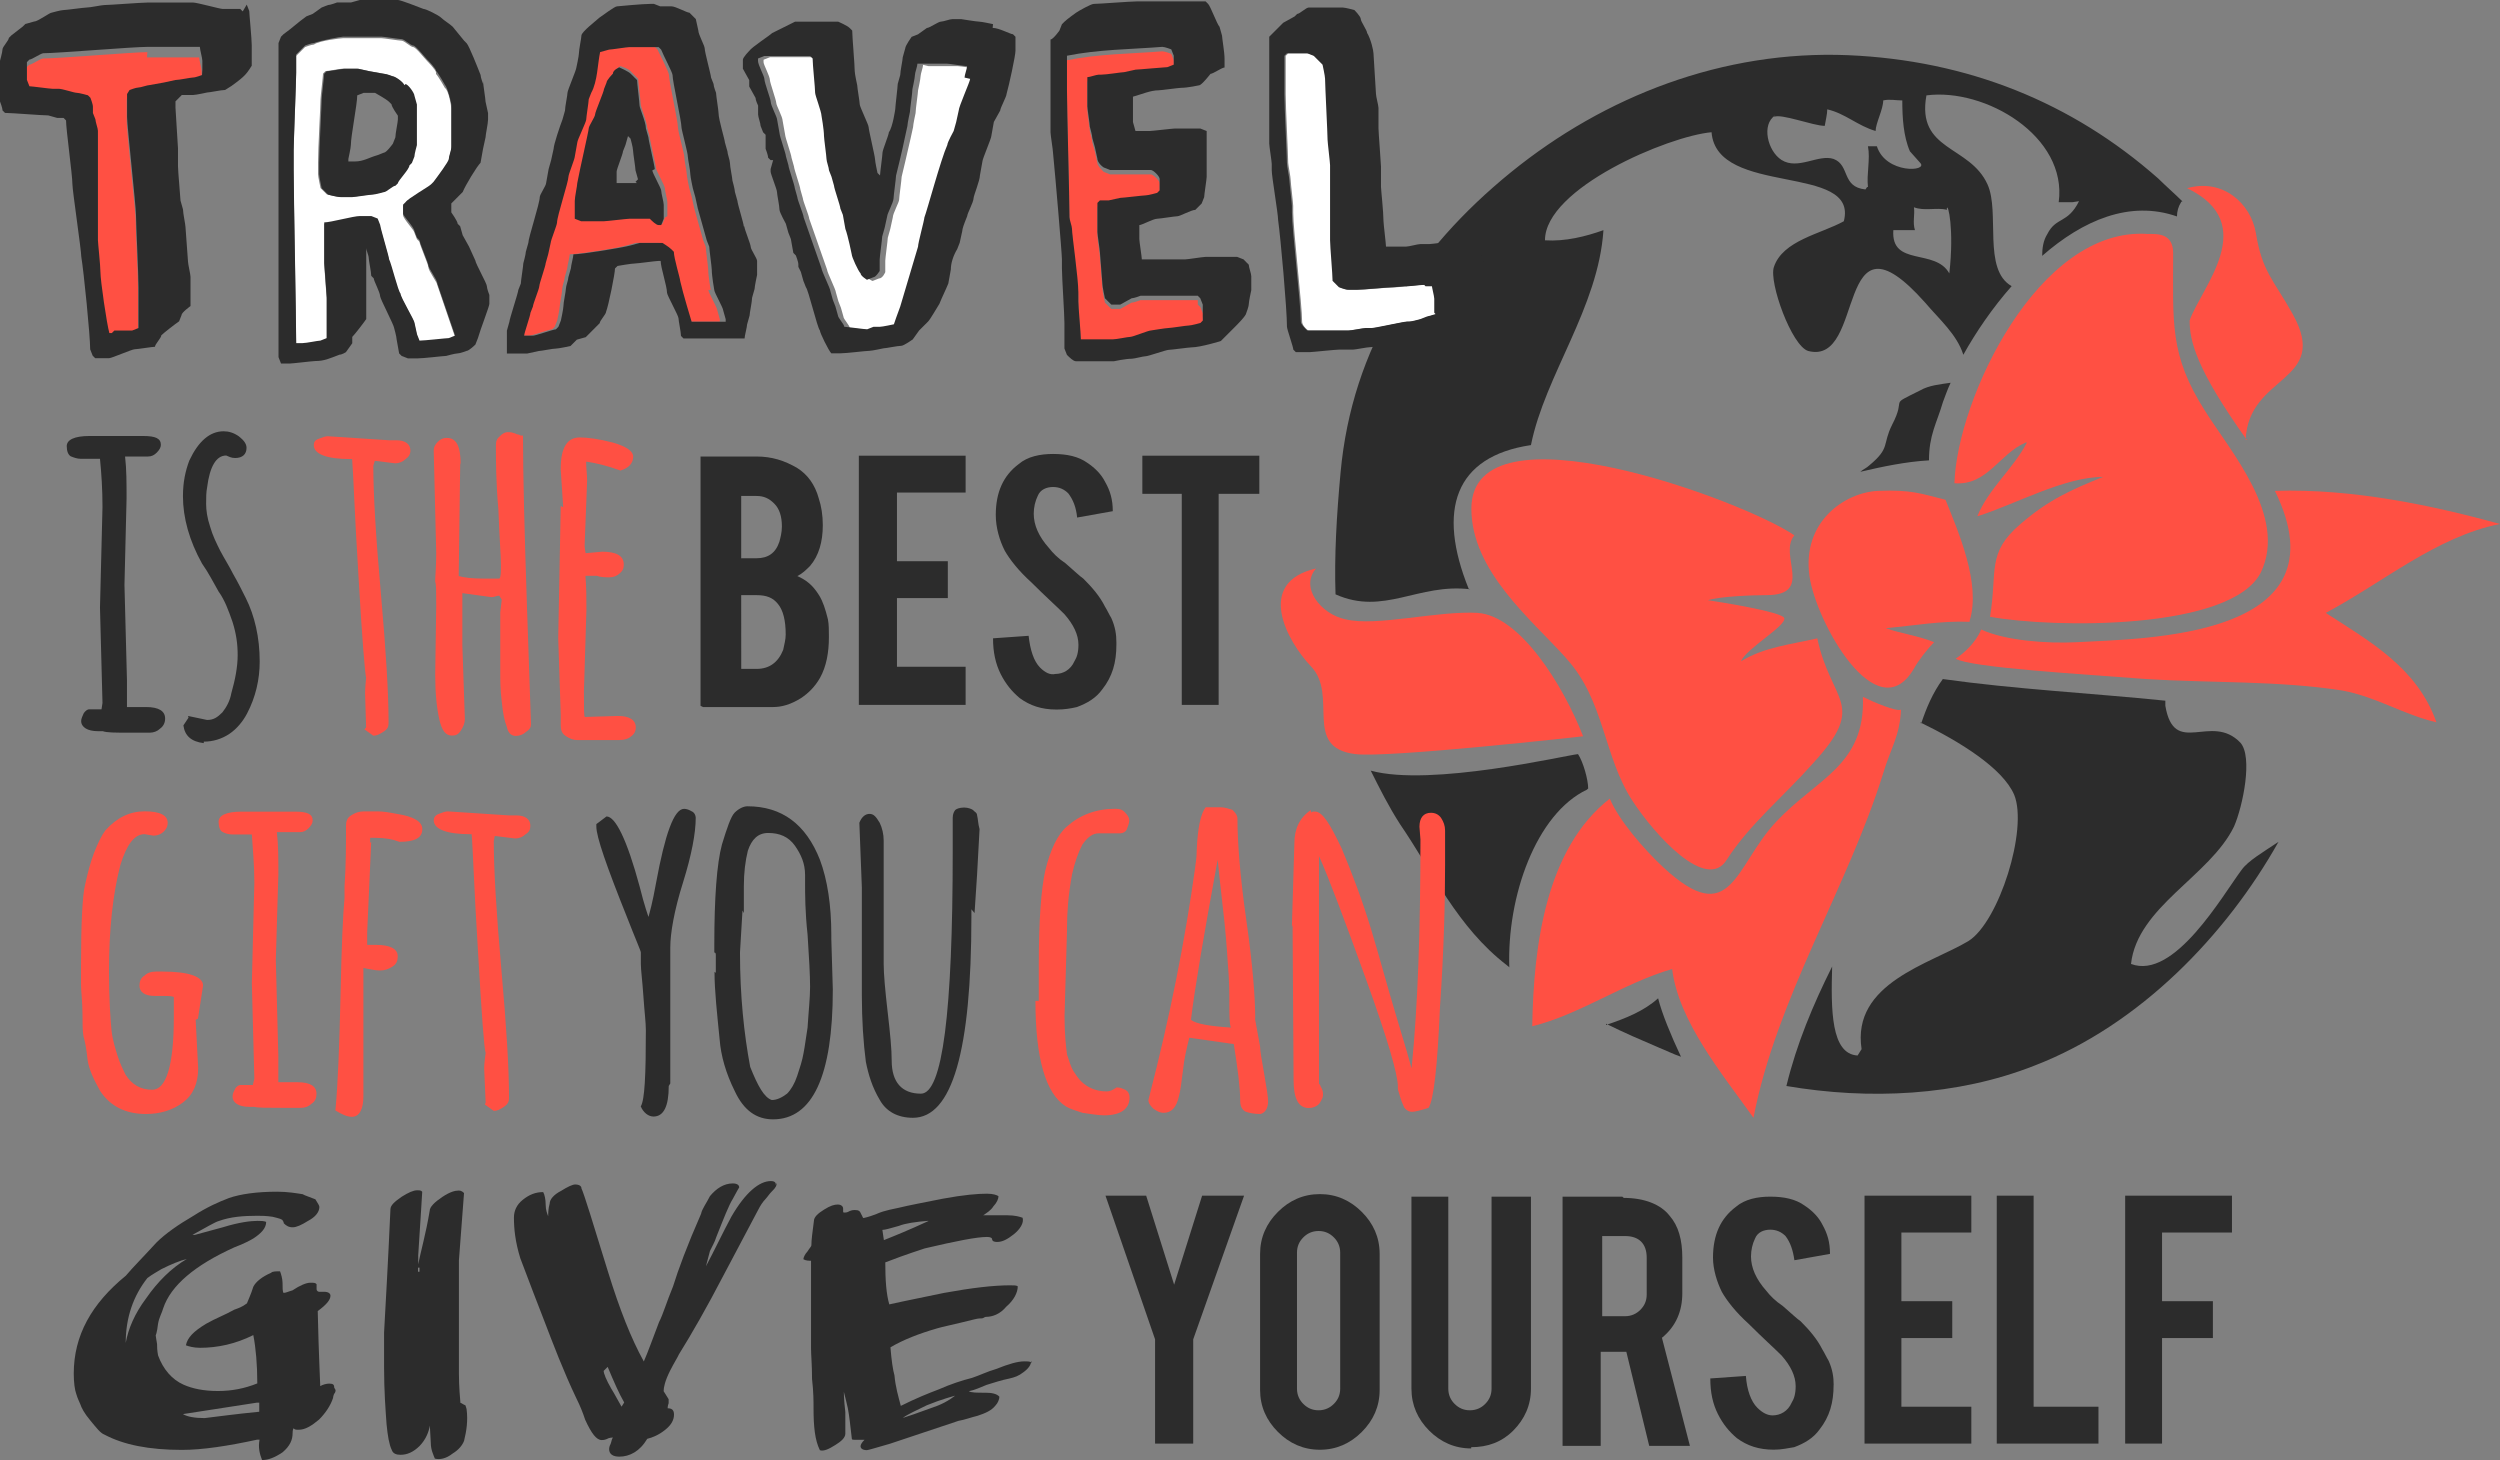 <?xml version="1.0" encoding="UTF-8" standalone="no"?>
<!-- Created with Inkscape (http://www.inkscape.org/) -->

<svg
   xmlns:dc="http://purl.org/dc/elements/1.1/"
   xmlns:cc="http://creativecommons.org/ns#"
   xmlns:rdf="http://www.w3.org/1999/02/22-rdf-syntax-ns#"
   xmlns:svg="http://www.w3.org/2000/svg"
   xmlns="http://www.w3.org/2000/svg"
   xmlns:sodipodi="http://sodipodi.sourceforge.net/DTD/sodipodi-0.dtd"
   xmlns:inkscape="http://www.inkscape.org/namespaces/inkscape"
   width="1400mm"
   height="817.631mm"
   viewBox="0 0 1400 817.631"
   version="1.1"
   id="svg9245"
   inkscape:version="0.92.3 (2405546, 2018-03-11)"
   sodipodi:docname="95022.svg">
  <rect x="0" y="0" width="1400" height="817.631" fill="#808080" stroke="none"/>
  <defs
     id="defs9239" />
  <sodipodi:namedview
     id="base"
     pagecolor="#ffffff"
     bordercolor="#666666"
     borderopacity="1.0"
     inkscape:pageopacity="0.0"
     inkscape:pageshadow="2"
     inkscape:zoom="0.021875"
     inkscape:cx="12432.228"
     inkscape:cy="-20.142382"
     inkscape:document-units="mm"
     inkscape:current-layer="layer1"
     showgrid="false"
     fit-margin-top="0"
     fit-margin-left="0"
     fit-margin-right="0"
     fit-margin-bottom="0"
     inkscape:window-width="1280"
     inkscape:window-height="657"
     inkscape:window-x="-8"
     inkscape:window-y="-8"
     inkscape:window-maximized="1" />
  <g
     inkscape:label="Layer 1"
     inkscape:groupmode="layer"
     id="layer1"
     transform="translate(8376.087,19220.672)">
    <path
       style="clip-rule:evenodd;fill:#2c2c2c;fill-rule:nonzero;stroke-width:0.712;image-rendering:optimizeQuality;shape-rendering:geometricPrecision;text-rendering:geometricPrecision"
       inkscape:connector-curvature="0"
       id="path2943"
       d="m -7316.491,-18982.83 c -5.692,11.412 -0.841,12.842 -12.813,22.795 -1.402,1.402 -3.561,2.243 -4.991,3.561 12.112,-2.832 25.626,-5.692 38.44,-6.393 0,-14.243 4.29,-20.664 7.851,-32.776 1.402,-3.561 2.243,-6.392 4.262,-10.682 -5.692,0.841 -12.112,1.402 -17.075,4.29 -18.533,9.252 -7.122,2.831 -15.673,19.205 z"
       class="fil16" />
    <path
       style="clip-rule:evenodd;fill:#2c2c2c;fill-rule:nonzero;stroke-width:0.712;image-rendering:optimizeQuality;shape-rendering:geometricPrecision;text-rendering:geometricPrecision"
       inkscape:connector-curvature="0"
       id="path2945"
       d="m -7300.818,-18816.174 c 22.066,10.682 46.262,25.626 52.683,40.598 7.822,19.206 -8.552,71.215 -25.626,81.898 -21.365,12.813 -65.524,23.495 -59.832,60.533 l -2.243,3.561 c -14.944,-0.841 -14.944,-25.655 -14.243,-49.851 -10.682,21.364 -19.935,43.43 -25.626,66.926 46.29,7.85 95.412,5.691 138.842,-11.384 59.131,-22.794 107.552,-73.346 136.739,-125.356 -8.552,5.72 -17.075,10.683 -20.636,15.673 -10.682,14.243 -37.767,61.963 -61.963,52.711 3.561,-32.047 44.159,-49.15 57.673,-76.907 4.991,-11.411 10.682,-39.169 3.561,-47.019 -16.374,-17.075 -37.038,8.551 -42,-20.636 0,-0.841 0,-2.243 0,-2.86 -42.028,-4.261 -84.057,-6.42 -124.627,-12.112 -5.72,7.851 -9.28,16.374 -12.112,24.926 z"
       class="fil16" />
    <path
       style="clip-rule:evenodd;fill:#2c2c2c;fill-rule:nonzero;stroke-width:0.712;image-rendering:optimizeQuality;shape-rendering:geometricPrecision;text-rendering:geometricPrecision"
       inkscape:connector-curvature="0"
       id="path2947"
       d="m -7486.707,-18779.137 c 0,-4.99 -2.832,-14.972 -5.692,-19.234 -6.421,0.561 -82.599,18.505 -116.076,9.253 4.991,9.981 9.953,19.935 16.374,29.916 18.505,27.056 32.047,57.673 59.832,79.038 0.841,0.841 1.402,0.841 1.402,1.402 -1.402,-39.87 14.972,-86.16 43.458,-99.702 z"
       class="fil16" />
    <path
       style="clip-rule:evenodd;fill:#2c2c2c;fill-rule:nonzero;stroke-width:0.712;image-rendering:optimizeQuality;shape-rendering:geometricPrecision;text-rendering:geometricPrecision"
       inkscape:connector-curvature="0"
       id="path2949"
       d="m -7382.716,-19155.149 c 3.561,-2.243 22.066,4.963 28.486,4.963 0.561,-3.561 1.402,-6.393 1.402,-9.252 9.981,2.243 17.103,9.252 27.084,12.112 0,-4.262 4.262,-12.112 4.262,-17.103 3.561,-0.841 7.122,0 10.682,0 0,9.28 0.561,19.963 4.262,28.486 l 5.72,6.421 c 4.963,4.99 -19.234,6.42 -24.224,-9.253 0,0 -4.991,0 -4.991,0 1.402,7.122 -0.841,15.673 0,22.795 -0.841,0 -0.841,0.841 -1.402,1.402 -13.514,-1.402 -8.523,-13.514 -17.804,-17.075 -8.523,-2.86 -19.935,6.392 -29.187,0.561 -7.822,-4.991 -11.383,-19.935 -3.561,-24.926 z m 96.842,51.253 c 0.561,-3.561 4.262,11.411 1.402,36.337 -7.851,-14.243 -32.776,-3.561 -31.346,-24.225 3.561,0 7.851,0 12.112,0 -1.402,-4.261 0,-8.551 -0.561,-12.813 5.692,2.243 12.813,0 18.505,1.402 z m -267.759,212.945 c -17.804,-44.159 -7.851,-74.075 34.879,-80.467 7.851,-39.169 37.739,-76.907 40.598,-120.366 -9.981,3.561 -21.365,6.421 -32.748,5.692 0,-29.187 69.057,-58.374 93.281,-60.533 2.86,36.337 82.599,17.103 74.075,49.851 -12.841,7.121 -34.206,10.682 -39.169,25.654 -2.86,8.551 9.953,44.159 19.206,46.991 32.776,8.551 14.243,-84.73 65.524,-27.056 7.822,9.252 17.804,17.804 21.365,29.187 7.122,-12.813 16.374,-26.327 27.056,-38.44 -16.374,-9.252 -6.393,-41.299 -13.514,-56.972 -9.981,-22.094 -39.897,-18.533 -34.206,-49.851 32.776,-4.29 79.066,22.795 74.075,59.804 2.243,0 4.991,0 7.822,0 l 3.561,-0.56 c -6.393,12.813 -12.813,8.551 -17.804,18.504 -2.243,3.561 -2.832,7.851 -2.832,12.113 22.794,-19.935 49.122,-31.318 75.477,-22.066 0,-2.86 0.841,-5.692 2.243,-7.851 0,0 0,-0.56 0.841,-0.56 -4.29,-4.262 -9.252,-8.552 -13.542,-12.813 -48.421,-42.73 -106.823,-66.225 -173.749,-69.085 -69.786,-2.86 -136.038,22.795 -188.721,65.524 -53.412,43.43 -89.019,98.271 -95.44,168.057 -2.243,24.224 -3.561,47.019 -2.832,68.356 27.056,12.112 46.29,-6.393 75.477,-2.832 z"
       class="fil16" />
    <path
       style="clip-rule:evenodd;fill:#2c2c2c;fill-rule:nonzero;stroke-width:0.712;image-rendering:optimizeQuality;shape-rendering:geometricPrecision;text-rendering:geometricPrecision"
       inkscape:connector-curvature="0"
       id="path2951"
       d="m -7476.726,-18647.388 c 9.953,4.962 19.935,9.252 29.916,13.514 3.561,1.402 7.822,3.561 12.084,4.991 -5.692,-12.113 -10.682,-24.225 -12.813,-32.748 -7.822,7.121 -18.505,11.383 -29.187,14.944 z"
       class="fil16" />
    <path
       style="clip-rule:evenodd;fill:#ff5043;fill-rule:nonzero;stroke-width:0.712;image-rendering:optimizeQuality;shape-rendering:geometricPrecision;text-rendering:geometricPrecision"
       inkscape:connector-curvature="0"
       id="path2953"
       d="m -7273.061,-18873.147 c 6.421,-20.663 -6.421,-49.851 -13.542,-67.654 -14.215,-3.561 -19.206,-5.692 -37.739,-4.991 -18.505,0.841 -42.729,17.103 -38.44,47.72 3.561,25.626 37.739,86.888 58.402,51.982 2.243,-4.262 7.822,-11.384 11.383,-14.944 -8.551,-3.561 -19.234,-4.991 -27.056,-7.851 15.673,-1.402 31.318,-4.262 46.991,-3.561 z"
       class="fil17" />
    <path
       style="clip-rule:evenodd;fill:#ff5043;fill-rule:nonzero;stroke-width:0.712;image-rendering:optimizeQuality;shape-rendering:geometricPrecision;text-rendering:geometricPrecision"
       inkscape:connector-curvature="0"
       id="path2955"
       d="m -7241.014,-18972.848 c -7.822,14.944 -21.365,25.626 -27.785,41.299 20.664,-6.393 48.449,-22.066 70.514,-22.066 -17.804,7.122 -30.617,12.814 -46.29,26.356 -19.234,16.374 -12.813,26.327 -17.103,51.981 34.907,6.393 135.309,7.823 151.711,-24.925 14.944,-31.346 -17.103,-67.655 -31.346,-90.449 -19.935,-31.346 -17.804,-49.15 -17.804,-88.319 0,-11.383 -9.252,-10.682 -14.243,-10.682 -61.234,-4.262 -106.823,92.58 -108.253,139.599 18.533,1.402 24.925,-16.374 39.898,-22.794 z"
       class="fil17" />
    <path
       style="clip-rule:evenodd;fill:#ff5043;fill-rule:nonzero;stroke-width:0.712;image-rendering:optimizeQuality;shape-rendering:geometricPrecision;text-rendering:geometricPrecision"
       inkscape:connector-curvature="0"
       id="path2957"
       d="m -7498.819,-18851.782 c 21.365,23.495 20.664,54.841 37.038,79.767 12.112,18.505 41.299,51.252 52.711,32.748 12.813,-19.935 32.047,-35.608 48.421,-54.113 30.617,-33.477 9.981,-33.477 2.243,-69.813 -15.673,3.56 -29.916,4.99 -42.729,12.841 2.86,-7.122 25.654,-19.963 24.224,-24.225 -1.402,-3.56 -37.739,-9.252 -42.729,-9.981 7.122,-2.243 25.626,-2.832 32.748,-2.832 27.056,0 6.421,-22.794 15.673,-33.477 -27.785,-19.233 -180.898,-76.206 -180.898,-14.944 0,34.879 33.477,61.935 52.711,83.3 z"
       class="fil17" />
    <path
       style="clip-rule:evenodd;fill:#ff5043;fill-rule:nonzero;stroke-width:0.712;image-rendering:optimizeQuality;shape-rendering:geometricPrecision;text-rendering:geometricPrecision"
       inkscape:connector-curvature="0"
       id="path2959"
       d="m -7332.865,-18830.417 c 1.402,38.439 -25.654,45.561 -48.449,69.785 -23.495,24.925 -24.925,61.234 -63.365,25.626 -10.682,-9.953 -24.925,-26.327 -29.916,-38.439 -35.608,27.757 -42.729,81.898 -43.43,127.459 26.327,-6.393 51.253,-24.197 78.337,-32.047 3.561,29.215 27.757,58.402 45.561,83.327 12.813,-66.925 52.711,-128.888 72.645,-192.982 4.262,-14.243 9.252,-20.664 9.981,-35.608 -2.243,1.402 -15.673,-4.29 -21.365,-7.121 z"
       class="fil17" />
    <path
       style="clip-rule:evenodd;fill:#ff5043;fill-rule:nonzero;stroke-width:0.712;image-rendering:optimizeQuality;shape-rendering:geometricPrecision;text-rendering:geometricPrecision"
       inkscape:connector-curvature="0"
       id="path2961"
       d="m -7073.658,-18877.436 c 32.047,-17.075 61.963,-42.702 97.571,-49.823 -36.337,-9.982 -81.898,-19.963 -126.057,-18.533 40.598,82.599 -72.645,82.599 -111.085,84.758 -16.402,0.841 -39.897,-0.842 -53.411,-7.122 0,0 -2.86,8.523 -14.243,16.374 8.523,4.991 69.785,8.551 106.823,11.383 35.608,2.243 74.047,0.841 109.655,6.421 19.234,3.561 34.178,13.514 52.711,17.804 -10.682,-30.617 -37.739,-45.589 -61.963,-61.262 z"
       class="fil17" />
    <path
       style="clip-rule:evenodd;fill:#ff5043;fill-rule:nonzero;stroke-width:0.712;image-rendering:optimizeQuality;shape-rendering:geometricPrecision;text-rendering:geometricPrecision"
       inkscape:connector-curvature="0"
       id="path2963"
       d="m -7547.941,-18877.436 c -23.495,-1.402 -56.972,7.85 -74.776,3.56 -13.542,-2.831 -25.654,-17.804 -16.374,-28.458 -34.206,7.823 -16.402,40.571 -2.86,54.814 15.673,16.374 -4.991,45.589 24.925,49.149 18.505,2.243 127.487,-9.981 127.487,-9.981 -11.411,-29.187 -35.608,-67.655 -59.131,-69.084 z"
       class="fil17" />
    <path
       style="clip-rule:evenodd;fill:#ff5043;fill-rule:nonzero;stroke-width:0.712;image-rendering:optimizeQuality;shape-rendering:geometricPrecision;text-rendering:geometricPrecision"
       inkscape:connector-curvature="0"
       id="path2965"
       d="m -7118.518,-18974.278 c 1.402,-37.038 47.72,-32.047 26.355,-70.487 -10.682,-19.233 -17.103,-23.523 -20.664,-45.589 -2.86,-16.374 -18.505,-30.617 -38.468,-24.925 41.327,19.935 7.851,55.542 1.402,74.075 0,11.383 3.561,27.056 32.047,66.926 z"
       class="fil17" />
    <path
       style="clip-rule:evenodd;fill:#2c2c2c;fill-rule:nonzero;stroke-width:0.712;image-rendering:optimizeQuality;shape-rendering:geometricPrecision;text-rendering:geometricPrecision"
       inkscape:connector-curvature="0"
       id="path2967"
       d="m -8306.386,-18893.081 1.402,53.411 v 7.823 7.121 h 3.561 7.122 c 7.122,0 10.682,2.243 10.682,6.421 0,2.243 -0.841,4.261 -2.86,5.691 -1.402,1.402 -3.561,2.243 -5.692,2.243 h -11.383 c -7.851,0 -12.841,0 -14.972,-0.841 -1.402,0 -2.243,0 -2.832,0 -5.72,0 -9.28,-2.243 -9.28,-5.719 0,-1.402 0.841,-2.832 1.402,-4.262 0.841,-1.402 2.243,-2.243 2.86,-2.243 h 7.122 l 0.561,-3.561 -1.402,-53.411 1.402,-56.272 c 0,-9.953 -0.561,-18.505 -1.402,-27.056 h -4.963 -5.72 c -2.243,0 -4.262,-0.841 -5.692,-1.402 -1.402,-0.841 -2.243,-2.832 -2.243,-5.692 0,-3.56 4.262,-5.691 12.813,-5.691 h 29.916 c 7.122,0 9.981,1.402 9.981,4.99 0,1.402 -0.841,2.832 -2.243,4.262 -1.402,1.402 -2.832,2.243 -4.963,2.243 h -12.841 c 0.841,7.122 0.841,14.972 0.841,23.524 z"
       class="fil16" />
    <path
       style="clip-rule:evenodd;fill:#2c2c2c;fill-rule:nonzero;stroke-width:0.712;image-rendering:optimizeQuality;shape-rendering:geometricPrecision;text-rendering:geometricPrecision"
       inkscape:connector-curvature="0"
       id="path2969"
       d="m -8270.778,-18819.735 10.682,2.243 c 3.561,0 5.692,-1.402 8.552,-4.262 2.243,-2.86 4.262,-6.42 4.991,-10.682 2.243,-7.851 3.561,-14.972 3.561,-21.365 0,-6.42 -0.841,-12.112 -2.86,-18.533 -2.243,-6.392 -4.262,-12.112 -7.822,-17.075 -2.86,-4.99 -5.72,-10.682 -9.28,-15.673 -7.122,-12.813 -10.682,-25.626 -10.682,-37.738 0,-7.851 1.402,-14.243 3.561,-19.935 4.991,-10.682 11.411,-16.402 19.234,-16.402 2.86,0 5.692,0.841 8.552,2.86 2.86,2.243 4.262,4.262 4.262,6.421 0,3.56 -2.243,5.691 -6.393,5.691 -2.243,0 -3.561,-0.841 -4.991,-1.402 -5.692,0 -9.252,6.421 -10.682,17.804 -0.561,2.86 -0.561,5.692 -0.561,9.253 0,3.56 0.561,7.85 2.243,12.813 1.402,4.991 3.561,9.28 5.692,13.542 2.243,4.262 4.991,8.551 7.122,12.813 2.86,4.991 4.991,9.253 7.122,13.542 4.991,9.954 7.822,22.066 7.822,35.608 0,9.953 -2.243,19.935 -7.122,29.187 -2.243,4.262 -5.692,8.552 -9.953,11.383 -4.29,2.86 -9.252,4.29 -14.243,4.29 v 0.841 c -7.122,-0.841 -10.682,-4.261 -11.411,-9.953 l 2.86,-4.29 z"
       class="fil16" />
    <path
       style="clip-rule:evenodd;fill:#ff5043;fill-rule:nonzero;stroke-width:0.712;image-rendering:optimizeQuality;shape-rendering:geometricPrecision;text-rendering:geometricPrecision"
       inkscape:connector-curvature="0"
       id="path2971"
       d="m -8171.076,-18813.343 -0.561,-19.205 c 0,0 0,-2.86 0.561,-8.552 -0.561,-2.243 -2.243,-21.364 -4.262,-56.972 -2.243,-35.608 -2.86,-57.673 -3.561,-65.524 0,0 -0.841,0 -0.841,0 -13.514,0 -20.636,-2.832 -20.636,-7.822 0,-1.402 0.561,-2.86 2.832,-3.561 2.243,-0.841 3.561,-1.402 4.991,-1.402 l 34.178,2.243 h 4.29 c 4.963,0 7.822,2.243 7.822,5.692 0,2.243 -0.841,3.56 -2.86,4.99 -1.402,1.402 -3.561,2.243 -5.692,2.243 l -11.383,-1.402 -0.841,2.832 c 0,15.673 1.402,39.898 4.29,71.917 2.832,32.046 4.262,55.57 4.262,71.944 0,2.243 -0.561,3.561 -2.832,4.991 -2.243,1.402 -3.561,2.243 -5.72,2.243 l -4.963,-3.561 z"
       class="fil17" />
    <path
       style="clip-rule:evenodd;fill:#ff5043;fill-rule:nonzero;stroke-width:0.712;image-rendering:optimizeQuality;shape-rendering:geometricPrecision;text-rendering:geometricPrecision"
       inkscape:connector-curvature="0"
       id="path2973"
       d="m -8118.366,-18961.465 -0.841,63.393 c 2.86,0.841 7.851,1.402 13.542,1.402 h 9.252 c 0.841,-0.841 0.841,-3.561 0.841,-7.851 0,-4.962 -0.841,-14.944 -1.402,-30.617 -1.402,-15.673 -1.402,-27.757 -1.402,-36.308 0,-2.243 0.561,-3.561 2.243,-4.991 1.402,-1.402 2.86,-2.243 4.262,-2.243 1.402,0 2.243,0 3.561,0.561 0.841,0 1.402,0.841 2.86,0.841 0.561,0.56 1.402,0.56 2.243,0.56 0,22.066 0.841,54.113 2.243,96.141 1.402,42.001 2.243,64.094 2.243,65.524 0,1.402 -0.561,2.832 -2.832,4.262 -1.402,1.402 -3.561,2.243 -5.692,2.243 -2.243,0 -4.29,-1.402 -4.991,-4.991 -1.402,-3.561 -2.243,-7.822 -2.86,-14.243 -0.841,-6.392 -0.841,-12.084 -0.841,-16.374 0,-2.243 0,-4.262 0,-7.121 0,-3.561 0,-7.122 0,-12.113 0,-7.822 0,-12.084 0,-13.514 v -0.841 l 0.841,-7.121 -1.402,-2.243 v 0 c -1.402,0 -2.86,0.841 -4.29,0.841 l -16.374,-2.243 v 29.215 l 1.402,41.299 c 0,2.243 -0.841,4.262 -2.243,6.421 -1.402,2.243 -2.86,2.832 -4.991,2.832 -3.561,0 -5.692,-2.832 -7.122,-9.253 -1.402,-6.42 -2.243,-14.243 -2.243,-24.925 l 0.561,-38.468 c 0,-7.822 0,-12.084 -0.561,-13.514 v -1.402 c 0.561,-8.551 0.561,-13.514 0.561,-14.944 l -1.402,-56.972 c 0,-2.243 0.841,-3.561 2.243,-4.991 1.402,-1.402 2.86,-2.243 4.991,-2.243 5.692,0 7.851,4.991 7.851,14.944 z"
       class="fil17" />
    <path
       style="clip-rule:evenodd;fill:#ff5043;fill-rule:nonzero;stroke-width:0.712;image-rendering:optimizeQuality;shape-rendering:geometricPrecision;text-rendering:geometricPrecision"
       inkscape:connector-curvature="0"
       id="path2975"
       d="m -8060.692,-18936.54 -1.402,-21.364 c 0,-12.084 3.561,-17.804 10.682,-17.804 4.262,0 10.682,0.841 18.505,2.86 7.851,2.243 11.411,4.99 11.411,7.822 0,3.561 -2.243,6.421 -7.122,7.851 -7.851,-2.86 -14.243,-4.29 -19.234,-4.991 0,3.561 0.561,7.122 0.561,10.682 l -1.402,36.309 c 0,0 0,1.402 0.561,4.29 l 9.252,-0.841 c 7.851,0 12.112,2.243 12.112,7.121 0,2.243 -0.561,3.561 -2.243,4.991 -1.402,1.402 -3.561,2.243 -5.692,2.243 -2.243,0 -4.991,0 -7.122,-0.841 h -6.421 c 0.561,6.392 0.561,12.813 0.561,19.233 l -1.402,45.562 c 0,9.252 0,14.243 0.561,14.243 l 18.505,-0.561 c 6.421,0 9.981,2.243 9.981,6.392 0,2.86 -1.402,4.29 -3.561,5.72 -2.243,1.402 -4.991,1.402 -7.822,1.402 h -21.365 c -2.243,0 -4.29,-0.841 -6.421,-2.243 -2.243,-1.402 -2.86,-3.561 -2.86,-5.692 v -6.42 l -1.402,-42.73 1.402,-74.047 z"
       class="fil17" />
    <path
       style="clip-rule:evenodd;fill:#2c2c2c;fill-rule:nonzero;stroke-width:0.712;image-rendering:optimizeQuality;shape-rendering:geometricPrecision;text-rendering:geometricPrecision"
       inkscape:connector-curvature="0"
       id="path2977"
       d="m -7960.991,-18846.09 h 8.552 c 7.122,0 12.084,-3.561 14.944,-10.683 0.561,-2.86 1.402,-5.691 1.402,-8.551 0,-7.823 -1.402,-13.514 -4.29,-17.075 -2.832,-3.561 -6.393,-4.991 -12.084,-4.991 h -8.552 z m 0,-61.963 h 8.552 c 6.393,0 10.682,-2.832 12.813,-9.253 0.561,-2.243 1.402,-4.991 1.402,-8.551 0,-5.692 -1.402,-9.954 -4.29,-12.814 -2.832,-2.831 -5.692,-4.261 -9.953,-4.261 h -8.552 v 35.607 z m -22.794,82.626 v -139.599 h 31.346 c 8.523,0 15.645,2.243 22.767,6.421 5.72,3.561 9.981,9.252 12.112,17.103 1.402,4.261 2.243,9.252 2.243,14.944 0,9.252 -2.243,17.103 -7.122,22.794 -2.243,2.243 -4.262,4.262 -7.122,5.692 4.991,2.243 8.552,4.991 12.112,10.682 2.243,3.561 3.561,7.823 4.991,13.514 0.561,2.86 0.561,6.421 0.561,9.982 0,8.551 -1.402,16.374 -4.963,22.794 -2.86,4.991 -6.421,8.552 -10.682,11.383 -5.72,3.561 -10.682,4.991 -15.673,4.991 h -39.168 z"
       class="fil16" />
    <polygon
       transform="matrix(0.712,0,0,0.712,-9767.704,-24623.036)"
       style="clip-rule:evenodd;fill:#2c2c2c;fill-rule:nonzero;image-rendering:optimizeQuality;shape-rendering:geometricPrecision;text-rendering:geometricPrecision"
       id="polygon2979"
       points="2660,8112 2714,8112 2714,8142 2630,8142 2630,7946 2714,7946 2714,7975 2660,7975 2660,8029 2700,8029 2700,8058 2660,8058 "
       class="fil16" />
    <path
       style="clip-rule:evenodd;fill:#2c2c2c;fill-rule:nonzero;stroke-width:0.712;image-rendering:optimizeQuality;shape-rendering:geometricPrecision;text-rendering:geometricPrecision"
       inkscape:connector-curvature="0"
       id="path2981"
       d="m -7750.905,-18859.633 c 0,9.982 -2.243,17.804 -7.851,24.926 -3.561,4.99 -8.523,7.85 -14.243,9.981 -3.561,0.841 -7.122,1.402 -11.383,1.402 -8.552,0 -14.944,-2.243 -20.664,-6.421 -4.262,-3.56 -7.822,-7.822 -10.682,-13.514 -2.832,-5.719 -4.262,-12.112 -4.262,-19.962 l 19.935,-1.402 c 0.841,7.822 2.86,14.243 6.421,17.804 2.832,2.831 5.692,4.261 8.551,3.56 4.262,0 8.524,-2.243 10.682,-7.121 1.402,-2.243 2.243,-4.991 2.243,-9.281 0,-5.691 -2.86,-11.383 -7.851,-17.075 -4.262,-4.289 -10.682,-9.981 -18.505,-17.803 -7.122,-6.421 -12.112,-12.814 -14.944,-17.804 -2.86,-5.692 -4.991,-12.813 -4.991,-19.935 0,-12.813 4.262,-22.094 12.813,-28.486 4.991,-4.29 12.112,-5.692 19.234,-5.692 7.822,0 14.243,1.402 19.234,4.963 4.262,2.86 7.822,6.42 9.953,10.682 2.86,4.991 4.29,9.982 4.29,16.402 l -19.963,3.561 c -0.561,-5.72 -2.243,-9.981 -4.963,-13.542 -2.243,-2.243 -4.991,-3.561 -8.551,-3.561 -3.561,0 -7.122,1.402 -8.552,4.991 -1.402,2.832 -2.243,6.392 -2.243,9.953 0,6.421 2.832,12.841 8.552,19.234 2.243,2.86 4.963,5.691 9.252,8.551 4.991,4.262 7.822,7.122 9.953,8.552 4.991,4.962 9.28,9.953 12.112,15.645 1.402,2.243 2.243,4.289 3.561,6.42 2.243,4.991 2.86,9.253 2.86,13.542 z"
       class="fil16" />
    <polygon
       transform="matrix(0.712,0,0,0.712,-9767.704,-24623.036)"
       style="clip-rule:evenodd;fill:#2c2c2c;fill-rule:nonzero;image-rendering:optimizeQuality;shape-rendering:geometricPrecision;text-rendering:geometricPrecision"
       id="polygon2983"
       points="2853,7976 2853,7946 2945,7946 2945,7976 2913,7976 2913,8142 2884,8142 2884,7976 "
       class="fil16" />
    <path
       style="clip-rule:evenodd;fill:#2c2c2c;fill-rule:nonzero;stroke-width:0.712;image-rendering:optimizeQuality;shape-rendering:geometricPrecision;text-rendering:geometricPrecision"
       inkscape:connector-curvature="0"
       id="path2985"
       d="m -8001.589,-18612.509 c 0,11.411 -2.86,17.102 -8.551,17.102 -2.832,0 -5.692,-2.243 -7.122,-5.691 2.243,-3.561 2.86,-17.804 2.86,-42.729 0,-4.29 -0.841,-10.683 -1.402,-19.234 -0.561,-8.552 -1.402,-14.243 -1.402,-17.804 v -6.421 c 0,-0.841 -2.832,-7.121 -7.822,-19.934 -11.411,-28.487 -17.103,-44.86 -17.103,-50.552 v -1.402 l 5.692,-4.29 c 4.991,0 11.411,12.841 18.533,39.169 2.832,11.411 4.991,17.103 4.991,17.103 0.561,-2.243 2.243,-7.823 4.262,-19.234 4.991,-27.056 9.981,-41.299 15.673,-41.299 1.402,0 2.832,0.56 4.262,1.401 1.402,0.561 2.243,2.243 2.243,3.561 0,8.552 -2.243,20.636 -7.122,36.309 -4.963,15.673 -7.122,28.486 -7.122,36.337 v 76.178 z"
       class="fil16" />
    <path
       style="clip-rule:evenodd;fill:#2c2c2c;fill-rule:nonzero;stroke-width:0.712;image-rendering:optimizeQuality;shape-rendering:geometricPrecision;text-rendering:geometricPrecision"
       inkscape:connector-curvature="0"
       id="path2987"
       d="m -7960.29,-18710.781 -1.402,23.495 c 0,24.225 2.243,45.589 5.72,64.094 4.262,10.683 7.822,17.103 12.084,18.533 2.86,0 5.72,-1.402 8.552,-3.561 2.243,-2.243 4.29,-5.719 5.692,-9.981 1.402,-4.262 2.86,-8.552 3.561,-12.813 0.841,-4.29 1.402,-9.253 2.243,-14.243 0.561,-9.253 1.402,-16.374 1.402,-22.795 0,-6.42 -0.561,-16.374 -1.402,-29.187 -1.402,-12.841 -1.402,-22.795 -1.402,-29.215 v -4.262 c 0,-6.42 -2.243,-11.411 -5.692,-16.374 -3.561,-4.99 -8.552,-7.121 -14.972,-7.121 -5.692,0 -9.252,3.56 -11.383,9.953 -1.402,5.692 -2.243,12.112 -2.243,19.935 v 14.972 z m -14.944,34.907 v -9.982 c 0,-0.561 0,-1.402 -0.841,-1.402 v -4.261 c 0,-26.356 1.402,-45.589 4.29,-56.272 2.832,-9.252 4.991,-15.673 7.122,-17.804 2.243,-2.243 4.991,-3.56 7.122,-3.56 19.234,0 32.748,9.981 40.598,29.916 4.262,11.383 6.393,25.626 6.393,42.028 v 2.243 l 0.841,28.486 c 0,48.421 -11.411,72.646 -33.477,72.646 -9.252,0 -16.374,-4.991 -21.365,-15.673 -4.991,-9.982 -7.851,-19.935 -8.552,-29.216 -1.402,-14.243 -2.86,-27.056 -2.86,-37.738 z"
       class="fil16" />
    <path
       style="clip-rule:evenodd;fill:#2c2c2c;fill-rule:nonzero;stroke-width:0.712;image-rendering:optimizeQuality;shape-rendering:geometricPrecision;text-rendering:geometricPrecision"
       inkscape:connector-curvature="0"
       id="path2989"
       d="m -7832.102,-18711.482 v 4.262 c 0,74.776 -10.682,112.514 -32.748,112.514 -8.552,0 -14.972,-3.56 -18.533,-9.953 -4.262,-7.121 -6.393,-14.243 -7.822,-21.365 -1.402,-10.682 -2.243,-23.523 -2.243,-37.037 0,-14.243 0,-34.178 0,-60.533 l -1.402,-36.337 c 1.402,-3.561 3.561,-4.963 5.692,-4.963 2.243,0 3.561,1.402 5.692,4.963 1.402,2.86 2.243,6.421 2.243,9.981 v 69.085 c 0,5.692 0.841,14.944 2.243,27.056 1.402,12.112 2.243,20.664 2.243,27.056 0,12.113 5.692,18.533 16.374,18.533 12.112,0 17.804,-45.589 17.804,-136.038 v -14.243 -4.262 c 0,-2.243 0.841,-3.561 1.402,-4.29 0.561,-0.56 2.243,-1.401 4.991,-1.401 2.243,0 4.262,0.841 4.991,1.401 0.561,0.842 2.243,1.402 2.243,2.86 0.561,2.243 0.561,4.991 1.402,7.823 l -1.402,25.654 -1.402,21.365 z"
       class="fil16" />
    <path
       style="clip-rule:evenodd;fill:#ff5043;fill-rule:nonzero;stroke-width:0.712;image-rendering:optimizeQuality;shape-rendering:geometricPrecision;text-rendering:geometricPrecision"
       inkscape:connector-curvature="0"
       id="path2991"
       d="m -7794.364,-18660.229 v -14.944 -5.692 c 0,-24.925 1.402,-42.028 3.561,-51.982 2.86,-12.112 7.122,-20.663 12.112,-24.925 7.122,-6.421 16.374,-9.981 27.056,-9.981 2.86,0 4.29,0.56 5.72,2.243 1.402,1.401 2.243,2.859 2.243,4.289 0,1.402 -0.841,3.561 -1.402,4.963 -0.561,1.402 -2.243,2.243 -3.561,2.243 h -12.112 c -3.561,0 -6.393,2.243 -9.252,6.392 -2.243,4.29 -4.262,9.982 -5.692,16.374 -2.243,12.113 -2.86,22.094 -2.86,29.917 v 1.401 l -1.402,48.421 c 0,9.982 0.841,17.103 1.402,21.365 1.402,4.29 2.243,7.121 3.561,9.252 1.402,2.243 2.86,4.29 4.29,5.72 3.561,3.561 8.523,5.692 14.243,5.692 2.243,0 3.561,-0.842 5.692,-2.243 2.243,0 3.561,0.841 4.991,1.401 1.402,0.842 2.243,2.243 2.243,4.29 0,6.393 -4.991,9.954 -14.243,9.954 -3.561,0 -7.851,-0.842 -12.112,-1.402 -4.262,-1.402 -7.122,-2.243 -9.252,-3.561 -11.411,-7.122 -17.103,-27.084 -17.103,-59.131 z"
       class="fil17" />
    <path
       style="clip-rule:evenodd;fill:#ff5043;fill-rule:nonzero;stroke-width:0.712;image-rendering:optimizeQuality;shape-rendering:geometricPrecision;text-rendering:geometricPrecision"
       inkscape:connector-curvature="0"
       id="path2993"
       d="m -7686.811,-18645.257 c -0.841,-2.243 -0.841,-7.122 -0.841,-12.814 0,-6.42 0,-13.542 -0.841,-22.794 -0.561,-9.252 -1.402,-19.935 -2.86,-32.047 -1.402,-12.112 -2.243,-20.664 -2.832,-26.355 -7.851,42.729 -12.813,71.916 -14.972,89.72 2.86,2.243 10.682,3.561 22.094,4.29 z m 13.514,-4.991 2.86,15.673 c 0,2.243 0.841,7.122 2.243,14.944 1.402,7.851 2.243,13.542 2.243,15.673 v 0 c 0,3.561 -1.402,6.421 -4.262,7.122 -3.561,0 -6.421,-0.561 -8.552,-1.402 -2.243,-1.402 -2.832,-3.561 -2.832,-6.393 0,-7.121 -1.402,-17.804 -3.561,-31.346 l -24.925,-3.561 c -1.402,5.692 -2.86,11.384 -3.561,18.505 -0.841,6.421 -1.402,11.411 -2.243,14.243 -1.402,6.421 -4.262,9.281 -8.524,9.281 -2.243,0 -3.561,-0.841 -5.72,-2.243 -1.402,-1.402 -2.832,-2.832 -2.832,-4.963 l 0.561,-2.243 c 11.411,-44.131 19.935,-86.86 25.654,-128.188 0,-1.402 0.841,-4.262 0.841,-9.953 0.561,-12.112 2.243,-19.935 4.991,-23.496 h 8.552 c 2.243,0 4.262,0.842 6.393,1.402 1.402,1.402 2.86,2.86 2.86,4.991 0,12.813 1.402,32.047 4.991,56.972 3.561,24.926 4.963,43.459 4.963,54.842 z"
       class="fil17" />
    <path
       style="clip-rule:evenodd;fill:#ff5043;fill-rule:nonzero;stroke-width:0.712;image-rendering:optimizeQuality;shape-rendering:geometricPrecision;text-rendering:geometricPrecision"
       inkscape:connector-curvature="0"
       id="path2995"
       d="m -7652.634,-18701.529 1.402,-46.991 c 0,-7.85 2.832,-14.243 9.252,-18.533 v 1.402 c 0.561,-0.56 1.402,-0.56 2.243,-0.56 4.29,0 8.552,7.121 14.972,20.635 5.692,13.542 11.383,28.486 16.374,44.888 4.991,16.374 9.252,32.748 14.243,49.122 4.991,16.374 7.822,26.356 8.552,29.215 3.561,-35.607 4.963,-78.337 4.963,-128.187 l -0.561,-7.122 c 0,-4.991 2.243,-7.85 6.421,-7.85 2.243,0 4.262,0.841 5.692,2.859 1.402,2.243 2.243,4.262 2.243,7.122 v 19.234 c 0,19.934 -0.561,46.29 -2.86,79.739 -1.402,33.476 -3.561,52.009 -6.393,56.271 -4.29,1.402 -7.851,2.243 -9.252,2.243 -1.402,0 -2.86,-0.561 -4.29,-2.243 -0.561,-1.402 -1.402,-2.86 -2.243,-5.692 -0.561,-2.243 -1.402,-4.289 -1.402,-4.99 v -1.402 c 0,-6.393 -5.692,-26.356 -17.804,-59.804 -12.112,-33.477 -20.636,-56.272 -26.355,-69.085 v 127.459 c 0,0 0.841,0.841 0.841,1.402 1.402,2.243 1.402,3.56 1.402,4.99 0,1.402 -0.841,2.86 -2.243,4.991 -1.402,1.402 -3.561,2.243 -5.692,2.243 -5.692,0 -8.552,-4.991 -8.552,-15.673 l -0.561,-86.888 z"
       class="fil17" />
    <path
       style="clip-rule:evenodd;fill:#2c2c2c;fill-rule:nonzero;stroke-width:0.712;image-rendering:optimizeQuality;shape-rendering:geometricPrecision;text-rendering:geometricPrecision"
       inkscape:connector-curvature="0"
       id="path2997"
       d="m -8230.908,-18430.181 v -4.991 h -1.402 c -9.28,1.402 -22.795,3.561 -41.327,6.393 2.243,1.402 6.421,2.243 12.112,2.243 7.122,-0.841 17.103,-2.243 30.617,-3.561 z m -40.57,-85.459 c -3.561,0.841 -8.552,2.832 -14.243,5.692 -2.243,1.402 -4.991,2.832 -7.851,4.991 -7.822,9.953 -12.112,22.065 -12.112,36.308 1.402,-7.822 4.991,-16.374 11.411,-24.925 6.393,-9.252 14.243,-17.103 22.795,-22.066 z m 83.3,73.347 c 0,0.56 0,1.402 -0.841,2.243 -0.561,1.402 -0.561,2.243 -0.561,2.243 -1.402,4.289 -4.29,8.551 -7.851,12.112 -4.262,3.561 -7.822,5.691 -11.383,5.691 -1.402,0 -2.243,0 -2.86,-0.841 -0.561,0.841 -0.561,2.243 -0.561,2.832 0,3.561 -1.402,7.122 -5.692,10.682 -4.29,2.86 -7.851,4.29 -11.411,4.29 -1.402,-3.561 -2.243,-7.121 -1.402,-11.411 0,0 -0.561,0 -1.402,0 -16.402,3.561 -30.645,5.72 -42.028,5.72 -18.505,0 -32.748,-2.86 -43.43,-8.552 -2.243,-0.841 -4.29,-3.561 -7.851,-7.85 -3.561,-4.262 -4.991,-7.122 -5.692,-9.253 -0.561,-1.402 -1.402,-2.832 -2.243,-5.691 -0.841,-2.243 -1.402,-6.421 -1.402,-11.384 0,-21.364 9.981,-39.168 29.187,-54.841 3.561,-4.29 9.28,-9.982 17.103,-18.533 4.991,-4.963 12.112,-9.953 20.664,-14.944 7.822,-4.991 14.243,-7.822 19.935,-9.981 6.393,-2.243 15.673,-3.561 27.056,-3.561 5.692,0 10.682,0.841 14.243,1.402 1.402,0.841 3.561,1.402 7.122,2.86 1.402,2.243 2.243,3.56 2.243,4.261 0,2.86 -2.243,5.692 -6.393,7.851 -3.561,2.243 -6.421,3.561 -8.552,3.561 -2.243,0 -3.561,-0.842 -4.991,-2.243 0,0 0,-0.842 -0.561,-1.402 0,-0.841 -2.243,-1.402 -5.72,-2.243 -3.561,-0.561 -6.393,-0.561 -8.523,-0.561 -7.851,0 -14.972,0.561 -21.365,2.86 -2.243,0.56 -7.122,3.561 -14.972,7.822 0,0 0.841,0 1.402,0 4.991,-1.402 10.682,-2.86 15.673,-4.261 9.252,-2.86 15.673,-3.561 19.234,-3.561 2.243,0 3.561,0 4.963,0.56 0,3.561 -2.832,6.421 -7.122,9.253 -1.402,0.841 -4.963,2.86 -10.682,4.991 -22.066,9.981 -35.608,21.364 -39.87,34.177 -0.561,2.243 -2.243,4.991 -2.86,8.552 -0.561,4.991 -1.402,7.121 -1.402,6.42 0,-1.401 0,0.561 0.841,4.963 0,1.402 0,3.561 0.561,6.421 2.86,7.822 7.851,13.542 14.243,16.374 4.991,2.243 11.411,3.56 19.234,3.56 7.851,0 14.972,-1.401 22.094,-4.261 0,-10.683 -0.841,-19.935 -2.243,-27.057 -9.953,4.963 -19.935,7.122 -29.888,7.122 -3.561,0 -6.421,-0.841 -7.851,-1.402 0.841,-4.29 4.29,-7.85 11.411,-12.112 4.963,-2.86 10.682,-4.991 15.645,-7.823 2.243,-0.841 4.29,-1.401 7.122,-3.56 0.841,-2.243 2.243,-4.991 3.561,-9.281 1.402,-2.832 4.991,-5.691 9.981,-7.822 0.561,-0.841 2.86,-0.841 4.991,-0.841 0.561,1.401 1.402,4.261 1.402,6.392 0,2.86 0,4.991 0.561,5.692 1.402,0 2.86,-0.841 4.991,-1.402 4.262,-2.86 7.822,-4.29 9.953,-4.29 2.243,0 2.86,0 3.561,0.841 0,0.561 0,2.243 0,2.832 0,0.841 0.841,1.402 1.402,1.402 0,0 0.841,0 1.402,0 0.561,0 1.402,0 1.402,0 2.243,0 3.561,0.841 3.561,2.243 0,2.243 -2.243,4.991 -7.122,8.551 0.561,25.627 1.402,39.87 1.402,42.029 1.402,-0.841 3.561,-1.402 4.963,-1.402 2.243,0 2.86,0.561 2.86,2.243 z"
       class="fil16" />
    <path
       style="clip-rule:evenodd;fill:#2c2c2c;fill-rule:nonzero;stroke-width:0.712;image-rendering:optimizeQuality;shape-rendering:geometricPrecision;text-rendering:geometricPrecision"
       inkscape:connector-curvature="0"
       id="path2999"
       d="m -8141.16,-18508.518 v -2.243 h -0.841 v 2.243 z m 26.355,76.907 c 0.841,6.393 0,12.112 -1.402,17.804 -0.841,2.243 -2.86,4.99 -6.421,7.121 -3.561,2.832 -7.122,3.561 -9.953,2.832 -0.841,-2.243 -2.243,-4.963 -2.243,-8.523 l -0.561,-9.982 c -0.561,3.561 -2.243,7.823 -5.692,11.384 -3.561,3.56 -7.122,4.99 -10.682,4.99 -2.243,0 -4.29,-0.56 -4.991,-2.832 -1.402,-2.859 -2.243,-7.85 -2.86,-14.243 -0.561,-7.85 -1.402,-18.532 -1.402,-32.047 0,-8.551 0,-14.972 0,-19.233 0.841,-15.673 2.243,-39.169 3.561,-69.085 0,-2.243 2.243,-4.262 6.393,-7.121 3.561,-2.243 6.421,-3.561 8.552,-3.561 1.402,0 2.243,0 2.86,0.841 0,1.402 -0.841,12.841 -2.243,35.608 v 4.99 c 1.402,-7.121 4.29,-17.075 6.421,-29.916 0,-2.243 2.86,-4.962 7.122,-7.822 4.262,-2.86 7.122,-3.561 9.252,-3.561 1.402,0 2.243,0.841 2.86,1.402 l -2.86,37.738 v 63.393 c 0,1.402 0,7.122 0.841,16.374 0.561,0 1.402,0.841 2.832,1.402 z"
       class="fil16" />
    <path
       style="clip-rule:evenodd;fill:#2c2c2c;fill-rule:nonzero;stroke-width:0.712;image-rendering:optimizeQuality;shape-rendering:geometricPrecision;text-rendering:geometricPrecision"
       inkscape:connector-curvature="0"
       id="path3001"
       d="m -8027.944,-18433.041 1.402,-2.243 c -2.86,-4.991 -5.692,-11.411 -9.252,-19.935 l -2.243,2.243 c 0,1.402 1.402,4.991 4.262,9.954 2.243,3.56 3.561,6.42 5.692,9.981 z m 86.888,-125.328 c 0,1.402 -0.561,2.832 -2.86,4.963 -1.402,1.402 -2.243,2.86 -3.561,4.289 -1.402,1.402 -2.832,3.561 -4.262,6.393 0,0 -6.421,12.112 -19.234,36.337 -9.252,17.804 -17.804,32.748 -24.925,44.159 -0.561,1.402 -2.832,4.963 -4.991,9.252 -2.832,5.692 -3.561,9.253 -3.561,11.384 0,0 0.841,1.401 1.402,2.243 0.841,1.401 1.402,2.243 1.402,2.243 0,0.56 0,1.401 0,2.243 -0.561,1.401 -0.561,2.831 -0.561,2.831 2.243,0 3.561,0.841 3.561,3.561 0,2.86 -1.402,5.72 -4.991,8.552 -3.561,2.859 -7.122,4.289 -9.981,4.99 -4.262,7.122 -9.953,9.982 -15.673,9.982 -3.561,0 -5.692,-1.402 -5.692,-4.29 0,0 0,-1.402 0.841,-2.832 0.561,-1.402 0.561,-2.86 1.402,-3.561 -0.561,0 -2.243,0 -3.561,0.841 -1.402,0.561 -2.243,0.561 -2.832,0.561 -2.86,0 -5.692,-3.561 -9.252,-11.383 -1.402,-4.262 -2.86,-7.823 -4.991,-12.112 -7.122,-14.944 -12.813,-29.916 -18.533,-44.86 -2.832,-7.122 -7.122,-18.505 -12.813,-33.477 -2.832,-9.253 -3.561,-16.374 -3.561,-22.795 0,-3.561 1.402,-7.121 4.991,-9.953 3.561,-2.86 7.122,-4.29 11.383,-4.29 0.841,1.402 1.402,4.29 1.402,7.122 0,2.86 0.841,4.99 1.402,6.42 0,-1.402 0,-4.261 0.841,-7.121 0,-2.243 2.243,-4.991 6.421,-7.122 3.561,-2.243 6.421,-3.561 7.822,-3.561 2.243,0 3.561,0.842 3.561,2.243 1.402,2.86 6.421,19.234 14.972,47.019 6.393,20.636 12.813,37.01 19.935,49.851 2.243,-4.99 4.991,-12.841 8.552,-22.093 2.243,-4.262 4.262,-11.384 7.822,-19.935 2.86,-9.252 7.851,-22.795 15.673,-40.598 0.561,-2.832 2.86,-5.692 4.991,-9.954 3.561,-4.29 7.822,-7.121 12.813,-7.121 2.243,0 3.561,0.841 3.561,2.243 0,0 -1.402,2.243 -3.561,6.392 -2.243,3.561 -4.991,10.683 -9.252,21.365 -0.841,2.86 -2.243,4.991 -3.561,7.85 -0.841,2.832 -1.402,5.692 -2.243,8.552 4.963,-9.281 9.252,-18.533 14.243,-27.785 7.822,-13.543 15.645,-19.935 22.066,-19.935 2.243,0 2.86,0.841 2.86,2.243 z"
       class="fil16" />
    <path
       style="clip-rule:evenodd;fill:#2c2c2c;fill-rule:nonzero;stroke-width:0.712;image-rendering:optimizeQuality;shape-rendering:geometricPrecision;text-rendering:geometricPrecision"
       inkscape:connector-curvature="0"
       id="path3003"
       d="m -7839.925,-18439.462 c -2.86,0.842 -8.552,2.243 -17.103,5.72 -5.692,2.832 -10.682,4.963 -13.514,7.122 2.832,-0.842 8.524,-2.86 16.374,-5.72 4.262,-1.402 9.252,-3.561 14.243,-7.823 z m -16.374,-97.542 c -7.122,0.56 -12.841,1.402 -16.402,2.832 -4.963,1.401 -7.822,2.243 -9.252,2.243 l 0.841,5.719 c 5.692,-2.243 14.243,-5.719 24.925,-10.682 z m 57.673,78.337 c 0,2.243 -1.402,4.261 -4.262,6.392 -2.86,2.243 -4.991,2.86 -7.851,3.561 -4.262,0.841 -8.552,2.243 -12.813,3.561 -3.561,1.402 -6.421,2.86 -9.981,3.561 1.402,0.841 4.29,0.841 9.28,0.841 3.561,0 6.393,0.56 7.822,2.243 0,1.402 -0.841,3.56 -2.243,4.99 -2.243,2.832 -5.692,4.262 -9.981,5.692 -3.561,0.841 -7.122,2.243 -10.682,2.832 -8.551,2.86 -21.365,7.121 -38.44,12.841 -7.851,2.243 -12.112,3.561 -12.841,3.561 -2.243,0 -3.561,-0.841 -3.561,-2.243 0,-0.841 0.841,-2.243 2.243,-3.561 -0.841,0 -1.402,0 -2.86,0 -1.402,0 -2.243,0 -2.86,0 -0.561,0 -1.402,0 -1.402,-0.561 -0.841,-7.121 -1.402,-12.813 -2.243,-17.103 -0.561,-2.831 -1.402,-5.691 -2.243,-9.252 0,0.841 0,4.29 0.841,11.411 0,4.963 0,8.524 0,12.084 0,2.243 -2.243,4.29 -5.72,6.421 -3.561,2.243 -6.393,3.561 -8.523,2.86 -2.86,-5.72 -3.561,-13.542 -3.561,-23.524 0,-3.56 0,-9.252 -0.841,-16.374 0,-7.822 -0.561,-13.514 -0.561,-17.074 0,-26.356 0,-42.73 0,-49.15 -1.402,0 -2.86,0 -4.29,-0.841 0,-0.842 0.841,-2.86 2.243,-4.29 1.402,-2.243 2.243,-2.832 2.243,-3.561 0,-2.832 0.561,-7.122 1.402,-13.514 0,-2.243 2.243,-4.29 5.692,-6.421 3.561,-2.243 5.692,-2.86 7.822,-2.86 1.402,0 2.86,0.842 2.86,2.243 0,0 0,0.842 0,0.842 0,0.56 0,0.56 0,0.56 0,0.841 0,0.841 0.841,0.841 0.841,0 1.402,0 2.86,-0.841 1.402,-0.56 2.243,-0.56 2.832,-0.56 2.243,0 2.86,0.56 3.561,2.243 0.841,1.401 0.841,2.243 1.402,2.243 0,0 2.86,-0.561 7.122,-2.243 4.991,-2.243 9.981,-2.832 12.813,-3.561 5.72,-1.402 13.542,-2.832 24.224,-4.991 12.112,-2.243 19.935,-2.832 24.925,-2.832 3.561,0 5.692,0.841 6.421,1.402 0,1.402 -0.841,3.561 -2.86,5.692 -1.402,2.243 -3.561,3.561 -5.692,4.991 2.243,0 4.262,0 7.822,0 3.561,0 5.692,0 5.692,0 4.29,0 7.122,0.841 8.552,1.401 0.841,2.86 -1.402,6.421 -4.991,9.281 -3.561,2.832 -6.393,4.262 -9.252,4.262 -2.243,0 -2.832,-0.842 -2.832,-1.402 0,-0.841 -0.841,-1.402 -2.86,-1.402 -5.692,0 -17.103,2.243 -34.907,6.42 -2.243,0.842 -9.252,2.86 -22.066,7.823 0,9.981 0.561,17.804 2.243,23.523 9.981,-2.243 20.664,-4.289 30.617,-6.42 15.673,-2.86 27.785,-4.262 37.038,-4.262 2.243,0 3.561,0 4.29,0.561 0,3.561 -2.243,7.822 -6.421,11.383 -3.561,4.29 -7.822,5.72 -11.383,5.72 -0.841,0 -1.402,0.841 -2.243,0.841 -0.561,0 -2.243,0 -4.262,0.561 -11.383,2.859 -18.505,4.289 -20.664,4.99 -9.953,2.86 -19.206,6.421 -26.327,10.683 0.561,7.121 1.402,12.813 2.243,15.673 0.561,6.42 2.243,12.112 3.561,17.103 8.551,-4.29 15.673,-7.122 21.365,-9.281 6.393,-2.832 12.813,-4.963 18.505,-6.392 4.29,-1.402 8.551,-3.561 13.542,-4.991 7.122,-2.86 12.112,-4.262 15.673,-4.262 2.243,0 3.561,0 4.262,0.841 z"
       class="fil16" />
    <polygon
       transform="matrix(0.712,0,0,0.712,-9767.704,-24623.036)"
       style="clip-rule:evenodd;fill:#2c2c2c;fill-rule:nonzero;image-rendering:optimizeQuality;shape-rendering:geometricPrecision;text-rendering:geometricPrecision"
       id="polygon3005"
       points="2863,8641 2824,8528 2856,8528 2878,8598 2900,8528 2933,8528 2893,8641 2893,8723 2863,8723 "
       class="fil16" />
    <path
       style="clip-rule:evenodd;fill:#2c2c2c;fill-rule:nonzero;stroke-width:0.712;image-rendering:optimizeQuality;shape-rendering:geometricPrecision;text-rendering:geometricPrecision"
       inkscape:connector-curvature="0"
       id="path3007"
       d="m -7625.577,-18519.2 c 0,-3.561 -1.402,-6.421 -3.561,-8.552 -2.243,-2.243 -4.991,-3.561 -8.551,-3.561 -3.561,0 -6.393,1.402 -8.524,3.561 -2.243,2.243 -3.561,4.991 -3.561,8.552 v 76.178 c 0,3.56 1.402,6.42 3.561,8.551 2.243,2.243 4.963,3.561 8.524,3.561 3.561,0 6.421,-1.402 8.551,-3.561 2.243,-2.243 3.561,-4.991 3.561,-8.551 z m -11.383,-32.776 c 9.252,0 17.075,3.56 23.495,9.981 6.421,6.393 9.981,14.243 9.981,23.496 v 76.206 c 0,9.252 -3.561,17.075 -9.981,23.495 -6.421,6.421 -14.243,9.981 -23.495,9.981 -9.252,0 -17.103,-3.56 -23.495,-9.981 -6.421,-6.42 -9.981,-14.243 -9.981,-23.495 v -76.206 c 0,-9.253 3.561,-17.103 9.981,-23.496 6.393,-6.421 14.243,-9.981 23.495,-9.981 z"
       class="fil16" />
    <path
       style="clip-rule:evenodd;fill:#2c2c2c;fill-rule:nonzero;stroke-width:0.712;image-rendering:optimizeQuality;shape-rendering:geometricPrecision;text-rendering:geometricPrecision"
       inkscape:connector-curvature="0"
       id="path3009"
       d="m -7552.231,-18409.545 c -9.252,0 -17.075,-3.561 -23.495,-9.954 -6.393,-6.42 -9.953,-14.243 -9.953,-23.523 v -107.524 h 20.636 v 107.524 c 0,3.56 1.402,6.42 3.561,8.551 2.243,2.243 4.991,3.561 8.551,3.561 3.561,0 6.421,-1.402 8.552,-3.561 2.243,-2.243 3.561,-4.991 3.561,-8.551 v -107.524 h 22.066 v 107.524 c 0,9.28 -3.561,17.103 -9.953,23.523 -6.421,6.393 -14.243,9.253 -23.523,9.253 z"
       class="fil16" />
    <path
       style="clip-rule:evenodd;fill:#2c2c2c;fill-rule:nonzero;stroke-width:0.712;image-rendering:optimizeQuality;shape-rendering:geometricPrecision;text-rendering:geometricPrecision"
       inkscape:connector-curvature="0"
       id="path3011"
       d="m -7453.931,-18516.369 c 0,-7.822 -4.29,-12.112 -12.112,-12.112 h -12.813 v 44.888 h 12.813 c 3.561,0 6.393,-1.402 8.551,-3.56 2.243,-2.243 3.561,-4.991 3.561,-8.552 z m -12.841,-33.476 c 11.411,0 20.664,3.56 25.654,9.981 4.991,5.692 7.122,13.542 7.122,23.495 v 19.935 c 0,9.981 -3.561,18.533 -11.411,24.925 l 15.673,60.534 h -22.794 l -12.813,-52.683 c -0.561,0 -1.402,0 -2.243,0 h -12.112 v 52.683 h -21.365 v -139.571 h 33.477 z"
       class="fil16" />
    <path
       style="clip-rule:evenodd;fill:#2c2c2c;fill-rule:nonzero;stroke-width:0.712;image-rendering:optimizeQuality;shape-rendering:geometricPrecision;text-rendering:geometricPrecision"
       inkscape:connector-curvature="0"
       id="path3013"
       d="m -7349.267,-18445.153 c 0,9.981 -2.243,17.804 -7.822,24.925 -3.561,4.991 -8.552,7.851 -14.243,9.982 -3.561,0.56 -7.122,1.401 -11.383,1.401 -8.551,0 -14.972,-2.243 -20.664,-6.42 -4.262,-3.561 -7.822,-7.823 -10.682,-13.542 -2.86,-5.692 -4.262,-12.084 -4.262,-19.935 l 19.935,-1.402 c 0.561,7.851 2.832,14.243 6.393,17.804 2.86,2.86 5.72,4.29 8.551,4.29 4.29,0 8.552,-2.243 10.682,-7.122 1.402,-2.243 2.243,-4.991 2.243,-9.252 0,-5.72 -2.832,-11.412 -7.822,-17.103 -4.262,-4.262 -10.682,-9.982 -18.505,-17.804 -7.122,-6.421 -12.112,-12.813 -14.972,-17.804 -2.832,-5.691 -4.991,-12.813 -4.991,-19.234 0,-12.813 4.29,-22.065 12.841,-28.486 4.963,-4.262 12.084,-5.691 19.206,-5.691 7.851,0 14.243,1.401 19.234,4.99 4.29,2.832 7.851,6.393 9.981,10.683 2.832,4.99 4.262,9.953 4.262,16.374 l -19.935,3.56 c -0.841,-5.691 -2.243,-9.981 -4.991,-13.542 -2.243,-2.243 -4.991,-3.561 -8.551,-3.561 -3.561,0 -7.122,1.402 -8.523,4.991 -1.402,2.86 -2.243,6.421 -2.243,9.981 0,6.393 2.86,12.814 8.552,19.234 2.243,2.832 4.991,5.692 9.252,8.524 4.991,4.289 7.851,7.121 9.981,8.551 4.991,4.991 9.252,9.981 12.112,15.673 1.402,2.243 2.243,4.262 3.561,6.421 2.243,4.962 2.832,9.252 2.832,13.514 z"
       class="fil16" />
    <polygon
       transform="matrix(0.712,0,0,0.712,-9767.704,-24623.036)"
       style="clip-rule:evenodd;fill:#2c2c2c;fill-rule:nonzero;image-rendering:optimizeQuality;shape-rendering:geometricPrecision;text-rendering:geometricPrecision"
       id="polygon3015"
       points="3450,8694 3505,8694 3505,8723 3421,8723 3421,8528 3505,8528 3505,8557 3450,8557 3450,8611 3490,8611 3490,8640 3450,8640 "
       class="fil16" />
    <polygon
       transform="matrix(0.712,0,0,0.712,-9767.704,-24623.036)"
       style="clip-rule:evenodd;fill:#2c2c2c;fill-rule:nonzero;image-rendering:optimizeQuality;shape-rendering:geometricPrecision;text-rendering:geometricPrecision"
       id="polygon3017"
       points="3554,8528 3554,8694 3605,8694 3605,8723 3525,8723 3525,8528 "
       class="fil16" />
    <polygon
       transform="matrix(0.712,0,0,0.712,-9767.704,-24623.036)"
       style="clip-rule:evenodd;fill:#2c2c2c;fill-rule:nonzero;image-rendering:optimizeQuality;shape-rendering:geometricPrecision;text-rendering:geometricPrecision"
       id="polygon3019"
       points="3655,8640 3655,8723 3626,8723 3626,8528 3710,8528 3710,8557 3655,8557 3655,8611 3695,8611 3695,8640 "
       class="fil16" />
    <path
       style="clip-rule:evenodd;fill:#ff5043;fill-rule:nonzero;stroke-width:0.712;image-rendering:optimizeQuality;shape-rendering:geometricPrecision;text-rendering:geometricPrecision"
       inkscape:connector-curvature="0"
       id="path3021"
       d="m -8266.516,-18649.547 1.402,27.084 c 0,8.524 -2.832,14.944 -8.552,19.206 -5.692,4.29 -12.813,6.421 -20.636,6.421 -11.411,0 -19.935,-4.262 -25.654,-12.814 -3.561,-6.42 -6.393,-12.112 -7.122,-17.803 -0.561,-5.692 -1.402,-9.982 -2.243,-12.814 -0.561,-2.859 -0.561,-7.121 -0.561,-12.112 0,-7.121 -0.841,-12.813 -0.841,-17.103 v -10.682 c 0,-23.496 0.841,-39.169 2.243,-44.86 1.402,-6.421 2.832,-12.112 4.963,-17.804 2.243,-5.692 4.29,-9.981 6.421,-12.813 6.421,-7.122 13.542,-10.683 22.066,-10.683 8.552,0 12.841,2.243 12.841,6.393 0,2.243 -0.841,3.561 -2.243,4.991 -1.402,1.402 -3.561,2.243 -5.692,2.243 l -4.991,-0.841 c -5.692,0 -9.953,5.691 -13.514,17.102 -4.29,16.374 -6.421,36.309 -6.421,59.805 0,15.673 0.841,27.056 1.402,32.776 0.561,5.691 2.243,10.682 3.561,14.944 1.402,4.261 2.86,7.121 4.262,9.981 3.561,5.692 8.551,8.523 14.972,8.523 7.822,0 12.112,-13.514 12.112,-40.57 v -11.411 c -1.402,-0.561 -3.561,-0.561 -5.72,-0.561 h -4.963 c -5.72,0 -8.551,-2.243 -8.551,-5.692 0,-2.243 0.561,-4.289 2.832,-5.719 1.402,-1.402 3.561,-2.243 6.421,-2.243 v 0 h 3.561 c 14.944,0 22.795,2.859 22.795,7.85 l -2.86,18.505 z"
       class="fil17" />
    <path
       style="clip-rule:evenodd;fill:#ff5043;fill-rule:nonzero;stroke-width:0.712;image-rendering:optimizeQuality;shape-rendering:geometricPrecision;text-rendering:geometricPrecision"
       inkscape:connector-curvature="0"
       id="path3023"
       d="m -8221.628,-18682.996 1.402,53.412 v 7.822 7.122 h 3.561 7.122 c 7.122,0 10.682,2.243 10.682,6.42 0,2.243 -0.561,4.262 -2.832,5.692 -1.402,1.402 -3.561,2.243 -5.692,2.243 h -11.411 c -7.822,0 -12.813,0 -14.944,-0.561 -1.402,0 -2.243,0 -2.86,0 -5.692,0 -9.252,-2.243 -9.252,-5.72 0,-1.401 0.561,-2.831 1.402,-4.261 0.561,-1.402 2.243,-2.243 2.832,-2.243 h 7.122 l 0.841,-3.561 -1.402,-53.412 1.402,-56.271 c 0,-9.953 -0.841,-18.505 -1.402,-27.056 h -4.991 -5.692 c -2.243,0 -4.262,-0.561 -5.692,-1.402 -1.402,-0.561 -2.243,-2.832 -2.243,-5.692 0,-3.56 4.262,-5.691 12.813,-5.691 h 29.916 c 7.122,0 9.953,1.402 9.953,4.99 0,1.402 -0.841,2.832 -2.243,4.262 -1.402,1.402 -2.86,2.243 -4.991,2.243 h -12.813 c 0.841,7.122 0.841,14.972 0.841,23.496 z"
       class="fil17" />
    <path
       style="clip-rule:evenodd;fill:#ff5043;fill-rule:nonzero;stroke-width:0.712;image-rendering:optimizeQuality;shape-rendering:geometricPrecision;text-rendering:geometricPrecision"
       inkscape:connector-curvature="0"
       id="path3025"
       d="m -8168.217,-18749.249 -2.243,50.58 v 7.122 h 4.991 c 7.851,0 12.112,2.243 12.112,6.392 0,2.243 -0.561,4.29 -2.86,5.72 -2.243,1.402 -4.262,2.243 -7.122,2.243 -2.832,0 -5.692,-0.841 -9.252,-1.402 v 71.916 c 0,7.122 -2.243,11.412 -6.393,11.412 -2.86,0 -5.72,-1.402 -9.28,-3.561 1.402,-14.972 2.243,-36.337 2.86,-64.094 0.561,-27.785 1.402,-46.29 2.243,-54.842 v -6.42 c 0.841,-12.084 0.841,-23.496 0.841,-34.178 0,-2.243 0.561,-4.262 2.832,-5.692 2.243,-1.401 4.29,-2.243 7.122,-2.243 2.86,0 4.991,0 7.851,0 2.832,0 6.393,0.561 10.682,1.402 9.252,1.402 14.243,4.262 14.243,8.524 0,4.99 -4.29,7.121 -12.841,7.121 -3.561,-1.402 -7.822,-2.243 -13.514,-2.243 h -2.86 v 2.86 z"
       class="fil17" />
    <path
       style="clip-rule:evenodd;fill:#ff5043;fill-rule:nonzero;stroke-width:0.712;image-rendering:optimizeQuality;shape-rendering:geometricPrecision;text-rendering:geometricPrecision"
       inkscape:connector-curvature="0"
       id="path3027"
       d="m -8104.123,-18603.257 -0.841,-19.206 c 0,0 0,-2.86 0.841,-8.551 -0.841,-2.243 -2.243,-21.365 -4.29,-56.973 -2.243,-35.607 -2.832,-57.701 -3.561,-65.523 0,0 -0.561,0 -0.561,0 -13.542,0 -20.664,-2.86 -20.664,-7.823 0,-1.402 0.841,-2.86 2.86,-3.561 2.243,-0.841 3.561,-1.402 4.991,-1.402 l 34.178,2.243 h 4.262 c 4.991,0 7.822,2.243 7.822,5.692 0,2.243 -0.561,3.561 -2.832,4.991 -1.402,1.402 -3.561,2.243 -5.692,2.243 l -11.411,-1.402 -0.561,2.86 c 0,15.673 1.402,39.869 4.262,71.916 2.86,32.047 4.29,55.571 4.29,71.945 0,2.243 -0.841,3.56 -2.86,4.99 -2.243,1.402 -3.561,2.243 -5.692,2.243 l -4.991,-3.561 z"
       class="fil17" />
    <path
       style="clip-rule:evenodd;fill:#ffffff;fill-rule:nonzero;stroke-width:0.712;image-rendering:optimizeQuality;shape-rendering:geometricPrecision;text-rendering:geometricPrecision"
       inkscape:connector-curvature="0"
       id="path3029"
       d="m -7859.158,-19184.364 c 0,1.402 -1.402,4.991 -1.402,6.421 0,1.402 -1.402,7.822 -1.402,7.822 0,1.402 -1.402,10.683 -1.402,12.814 0,0 -1.402,6.42 -1.402,7.85 l -1.402,6.393 c -1.402,6.42 -4.991,21.364 -4.991,21.364 0,1.402 -1.402,11.412 -1.402,12.841 0,1.402 -3.561,7.823 -3.561,9.954 l -1.402,6.42 -1.402,4.991 c 0,1.402 -1.402,11.383 -1.402,12.813 v 6.393 c 0,0 -1.402,3.561 -3.561,3.561 l -3.561,1.401 c 0,0 -3.561,-1.401 -3.561,-3.56 -1.402,-1.402 -4.991,-9.253 -4.991,-10.683 0,0 -1.402,-11.383 -3.561,-14.243 l -1.402,-7.822 -1.402,-3.561 c 0,-1.402 -3.561,-11.411 -3.561,-12.813 l -1.402,-4.991 -1.402,-3.561 c 0,-1.401 -1.402,-4.99 -1.402,-6.42 0,-1.402 -1.402,-11.383 -1.402,-12.813 0,-3.561 -1.402,-11.384 -1.402,-11.384 0,-1.402 -3.561,-10.682 -3.561,-12.841 0,-3.561 -1.402,-16.374 -1.402,-19.206 l -1.402,-1.401 h -25.626 l -3.561,1.401 v 1.402 c 0,1.402 3.561,7.851 3.561,9.982 0,1.402 3.561,11.383 3.561,12.813 0,1.402 3.561,7.85 3.561,9.981 l 1.402,7.823 c 0,1.402 3.561,11.411 3.561,12.813 l 1.402,4.991 c 0,1.401 3.561,11.411 3.561,12.813 l 1.402,4.99 c 0,1.402 3.561,9.982 3.561,11.412 l 9.981,28.486 c 0,1.402 4.963,11.383 4.963,12.813 l 1.402,4.991 1.402,3.561 1.402,4.962 c 0,1.402 3.561,4.991 3.561,6.421 1.402,0 11.383,1.402 12.813,1.402 l 3.561,-1.402 h 3.561 c 1.402,0 7.822,-1.402 7.822,-1.402 0,0 1.402,-6.393 3.561,-9.953 l 9.981,-33.477 c 0,-1.402 3.561,-14.243 3.561,-16.374 1.402,-3.561 9.981,-32.047 12.813,-40.599 0,-1.402 3.561,-7.85 3.561,-7.85 l 1.402,-4.963 1.402,-6.42 c 0,-1.402 6.393,-15.673 6.393,-17.804 0,-1.402 1.402,-4.991 1.402,-6.421 -1.402,0 -9.953,-1.402 -11.383,-1.402 h -16.374 z"
       class="fil0" />
    <path
       style="clip-rule:evenodd;fill:#ff5043;fill-rule:nonzero;stroke-width:0.712;image-rendering:optimizeQuality;shape-rendering:geometricPrecision;text-rendering:geometricPrecision"
       inkscape:connector-curvature="0"
       id="path3031"
       d="m -8003.72,-19098.905 -1.402,3.561 h -1.402 c -1.402,0 -3.561,-1.402 -4.991,-3.561 h -11.383 c -1.402,0 -12.813,1.402 -14.243,1.402 h -12.813 l -3.561,-1.402 v -9.954 c 0,-1.401 1.402,-7.85 1.402,-9.981 1.402,-7.822 6.393,-29.187 6.393,-30.617 0,-1.402 3.561,-6.421 3.561,-7.85 0,-1.402 4.991,-12.814 4.991,-14.244 l 1.402,-3.56 c 0,-1.402 3.561,-4.963 3.561,-4.963 0,-1.402 3.561,-3.561 3.561,-3.561 0,0 4.991,1.402 6.393,3.561 l 3.561,3.561 c 0,1.402 1.402,12.813 1.402,14.243 0,1.402 3.561,9.953 3.561,12.813 l 1.402,4.991 c 0,1.402 3.561,16.374 3.561,17.804 0,1.401 4.991,9.953 4.991,11.383 0,1.402 1.402,6.42 1.402,7.822 v 7.851 z m 25.626,40.598 c 0,0 -1.402,-7.822 -1.402,-11.383 0,-1.402 -1.402,-11.411 -1.402,-12.841 l -1.402,-3.561 c 0,0 -3.561,-12.813 -4.991,-17.804 l -1.402,-6.392 -1.402,-4.991 c 0,0 -1.402,-6.421 -1.402,-7.823 0,-1.402 -1.402,-7.85 -1.402,-9.981 0,-1.402 -3.561,-14.243 -3.561,-16.374 0,-3.561 -4.991,-25.654 -4.991,-29.215 0,-1.402 -4.991,-11.383 -6.421,-14.243 l -1.402,-1.402 h -16.402 c -1.402,0 -9.953,1.402 -11.383,1.402 l -4.991,1.402 c -1.402,6.42 -1.402,16.374 -4.991,22.794 l -1.402,3.561 c 0,1.402 -1.402,9.981 -1.402,11.383 0,1.402 -4.991,11.412 -4.991,12.841 l -1.402,7.823 c 0,1.402 -3.561,9.981 -3.561,11.383 0,3.561 -6.393,22.795 -6.393,25.655 0,1.401 -3.561,9.953 -3.561,11.383 l -1.402,6.42 -1.402,4.991 c 0,1.402 -3.561,11.383 -3.561,12.813 0,1.402 -3.561,9.954 -3.561,11.384 l -1.402,3.56 c 0,1.402 -3.561,11.412 -3.561,12.813 h 4.991 c 1.402,0 11.383,-3.56 12.813,-3.56 l 1.402,-1.402 1.402,-3.561 c 0,0 1.402,-6.421 1.402,-7.85 0,-1.402 1.402,-7.823 1.402,-9.954 0,-1.402 1.402,-4.991 1.402,-6.42 l 1.402,-4.991 c 0,-1.402 1.402,-6.393 1.402,-7.823 4.991,0 27.757,-3.56 32.047,-4.99 l 4.991,-1.402 h 12.813 c 0,0 3.561,1.402 4.991,3.561 l 1.402,1.401 c 0,3.561 3.561,14.244 3.561,16.374 1.402,6.421 6.421,22.795 6.421,22.795 h 17.804 v -1.402 l -1.402,-4.991 c 0,-1.401 -4.991,-9.953 -4.991,-11.383 z"
       class="fil17" />
    <path
       style="clip-rule:evenodd;fill:#ffffff;fill-rule:nonzero;stroke-width:0.712;image-rendering:optimizeQuality;shape-rendering:geometricPrecision;text-rendering:geometricPrecision"
       inkscape:connector-curvature="0"
       id="path3033"
       d="m -8143.291,-19139.504 c 0,0 -1.402,4.991 -1.402,6.421 l -1.402,3.561 -1.402,1.402 c 0,1.401 -6.393,7.822 -6.393,9.953 l -1.402,1.402 c -1.402,0 -4.991,3.561 -6.421,3.561 0,0 -4.991,1.401 -6.393,1.401 -1.402,0 -9.981,1.402 -11.411,1.402 h -6.393 c -1.402,0 -7.122,-1.402 -7.122,-1.402 l -3.561,-3.56 c 0,0 -1.402,-6.421 -1.402,-7.823 v -6.42 c 0,-7.823 1.402,-32.047 1.402,-35.608 0,-1.402 1.402,-12.813 1.402,-14.243 l 1.402,-1.402 c 1.402,0 8.551,-1.402 9.981,-1.402 h 7.822 l 6.421,1.402 7.822,1.402 c 1.402,0 4.991,1.402 4.991,1.402 1.402,0 6.421,3.56 6.421,4.99 1.402,0 4.963,4.963 4.963,6.393 l 1.402,4.991 v 22.794 z m 11.383,-40.57 c 0,-1.402 -4.991,-6.421 -4.991,-6.421 -1.402,-1.401 -6.393,-7.822 -7.822,-7.822 -1.402,0 -4.991,-3.561 -6.421,-3.561 -1.402,0 -9.953,-1.402 -11.383,-1.402 h -21.365 c -1.402,0 -13.542,1.402 -16.374,3.561 -1.402,0 -4.991,1.402 -4.991,1.402 l -4.991,4.963 v 9.981 c 0,4.991 -1.402,38.467 -1.402,43.43 v 11.411 c 0,14.244 1.402,82.599 1.402,96.842 h 3.561 c 1.402,0 7.822,-1.402 9.981,-1.402 l 3.561,-1.402 v -22.794 c 0,-1.402 -1.402,-17.804 -1.402,-19.234 v -22.794 c 3.561,0 16.374,-3.561 19.935,-3.561 h 6.421 l 3.561,1.402 1.402,3.56 c 0,1.402 4.991,17.804 4.991,19.234 1.402,3.561 4.991,17.804 6.421,19.234 0,1.402 7.822,14.243 7.822,16.374 l 1.402,6.393 1.402,3.56 c 3.561,0 14.944,-1.402 16.374,-1.402 l 3.561,-1.401 -9.981,-29.216 c 0,-1.402 -4.963,-7.822 -4.963,-9.953 0,-1.402 -4.991,-12.813 -4.991,-14.243 l -1.402,-1.402 -1.402,-3.561 c 0,-1.402 -6.393,-7.822 -6.393,-9.981 v -4.963 l 1.402,-1.402 c 1.402,-1.401 12.841,-7.85 14.243,-9.981 l 1.402,-1.402 c 2.243,-3.561 8.551,-11.383 8.551,-12.813 0,-1.402 1.402,-4.991 1.402,-6.393 v -22.794 c 0,-1.402 -1.402,-9.982 -3.561,-11.411 0,0 -3.561,-6.393 -4.991,-7.823 z"
       class="fil0" />
    <path
       style="clip-rule:evenodd;fill:#ff5043;fill-rule:nonzero;stroke-width:0.712;image-rendering:optimizeQuality;shape-rendering:geometricPrecision;text-rendering:geometricPrecision"
       inkscape:connector-curvature="0"
       id="path3035"
       d="m -7705.344,-19052.615 h -32.047 c 0,0 -3.561,1.402 -4.963,1.402 l -6.421,3.56 h -4.991 l -3.561,-3.56 c 0,0 -1.402,-6.421 -1.402,-7.823 0,-1.402 -1.402,-16.402 -1.402,-17.804 0,-1.402 -1.402,-9.981 -1.402,-11.411 v -16.374 l 1.402,-1.402 h 4.963 l 6.421,-1.402 c 1.402,0 12.813,-1.402 14.243,-1.402 1.402,0 6.421,-1.401 6.421,-1.401 l 1.402,-1.402 v -6.421 c 0,-1.402 -3.561,-4.963 -4.963,-4.963 h -22.795 l -3.561,-1.401 c -1.402,-1.402 -3.561,-3.561 -3.561,-4.991 l -1.402,-6.421 -1.402,-4.962 c 0,-1.402 -1.402,-6.421 -1.402,-6.421 0,-1.402 -1.402,-9.981 -1.402,-11.383 v -16.402 c 1.402,0 4.963,-1.402 6.393,-1.402 h 1.402 c 3.561,0 11.383,-1.402 12.813,-1.402 l 6.421,-1.402 c 1.402,0 16.374,-1.402 17.804,-1.402 l 3.561,-1.402 v -4.962 l -1.402,-3.561 c 0,0 -3.561,-1.402 -4.991,-1.402 -17.804,1.402 -35.608,1.402 -53.411,4.991 v 19.206 c 0,11.411 1.402,59.832 1.402,71.215 0,1.402 1.402,4.991 1.402,6.421 0,3.56 3.561,27.785 3.561,35.607 v 4.991 c 0,3.561 1.402,17.804 1.402,21.365 h 17.804 c 1.402,0 7.822,-1.402 9.953,-1.402 1.402,0 9.981,-3.561 11.411,-3.561 0,0 7.822,-1.402 9.953,-1.402 1.402,0 9.981,-1.402 11.411,-1.402 1.402,0 6.393,-1.402 6.393,-1.402 l 1.402,-1.402 v -6.42 l -1.402,-3.561 -1.402,-1.402 z"
       class="fil17" />
    <path
       style="clip-rule:evenodd;fill:#ff5043;fill-rule:nonzero;stroke-width:0.712;image-rendering:optimizeQuality;shape-rendering:geometricPrecision;text-rendering:geometricPrecision"
       inkscape:connector-curvature="0"
       id="path3037"
       d="m -8293.572,-19191.485 c -7.822,0 -49.851,3.56 -58.402,3.56 -1.402,0 -6.393,3.561 -7.822,3.561 l -1.402,1.402 v 9.982 l 1.402,3.56 c 1.402,0 11.383,1.402 12.813,1.402 h 3.561 c 1.402,0 7.851,2.243 9.981,2.243 1.402,0 6.393,1.402 6.393,1.402 l 1.402,1.402 c 0,0 1.402,3.561 1.402,4.991 v 3.56 l 1.402,3.561 c 0,1.402 1.402,4.991 1.402,6.421 v 61.234 c 0,1.402 1.402,14.243 1.402,17.804 0,4.99 3.561,29.187 4.991,34.177 h 1.402 l 1.402,-1.401 h 9.953 l 3.561,-1.402 v -22.795 c 0,-7.85 -1.402,-35.608 -1.402,-40.598 0,-4.991 -4.991,-49.851 -4.991,-54.842 v -12.813 l 1.402,-2.243 c 0,0 3.561,-1.402 4.963,-1.402 1.402,0 4.991,-1.402 6.421,-1.402 l 7.822,-1.402 6.421,-1.401 c 1.402,0 7.822,-1.402 9.981,-1.402 1.402,0 4.963,-1.402 4.963,-1.402 v -4.991 c 0,-1.402 -1.402,-6.392 -1.402,-7.822 h -29.215 z"
       class="fil17" />
    <path
       style="clip-rule:evenodd;fill:#ffffff;fill-rule:nonzero;stroke-width:0.712;image-rendering:optimizeQuality;shape-rendering:geometricPrecision;text-rendering:geometricPrecision"
       inkscape:connector-curvature="0"
       id="path3039"
       d="m -7578.558,-19061.167 c -1.402,0 -14.243,1.402 -16.402,1.402 -3.561,0 -17.804,1.402 -20.636,1.402 h -4.991 c -1.402,0 -4.991,-1.402 -4.991,-1.402 l -3.561,-3.561 c 0,-3.56 -1.402,-19.233 -1.402,-22.794 v -42 c 0,-1.402 -1.402,-12.814 -1.402,-14.243 0,-3.561 -1.402,-30.617 -1.402,-34.178 0,-1.402 -1.402,-7.851 -1.402,-7.851 l -4.991,-4.99 -3.561,-1.402 h -11.383 l -1.402,1.402 v 21.364 c 0,7.851 1.402,34.206 1.402,38.468 0,1.402 1.402,7.822 1.402,9.981 0,1.402 1.402,12.813 1.402,14.243 v 3.561 c 0,9.953 4.991,51.982 4.991,61.234 0,1.402 1.402,3.561 3.561,4.991 h 22.794 c 1.402,0 7.822,-1.402 9.981,-1.402 h 3.561 c 1.402,0 17.804,-3.561 19.206,-3.561 h 1.402 c 1.402,0 6.421,-1.402 6.421,-1.402 l 3.561,-1.402 4.991,-1.402 v -7.85 c 0,-1.402 -1.402,-6.393 -1.402,-7.823 h -4.991 z"
       class="fil0" />
    <path
       style="clip-rule:evenodd;fill:#2c2c2c;fill-rule:nonzero;stroke-width:0.712;image-rendering:optimizeQuality;shape-rendering:geometricPrecision;text-rendering:geometricPrecision"
       inkscape:connector-curvature="0"
       id="path3041"
       d="m -8262.955,-19178.672 c 0,0 -3.561,1.402 -4.963,1.402 -1.402,0 -7.851,1.402 -9.981,1.402 l -6.421,1.402 -7.822,1.401 c -1.402,0 -4.991,1.402 -6.421,1.402 -1.402,0 -4.963,1.402 -4.963,1.402 l -1.402,2.243 v 12.841 c 0,4.963 4.991,49.851 4.991,54.814 0,4.99 1.402,32.776 1.402,40.598 v 22.795 l -3.561,1.402 h -9.953 l -1.402,1.402 h -1.402 c -1.402,-4.991 -4.991,-29.216 -4.991,-34.206 0,-3.561 -1.402,-16.374 -1.402,-17.804 v -61.234 c 0,-1.402 -1.402,-4.991 -1.402,-6.421 l -1.402,-3.561 v -3.56 c 0,-1.402 -1.402,-4.963 -1.402,-4.963 l -1.402,-1.402 c 0,0 -4.963,-1.402 -6.393,-1.402 -1.402,0 -7.851,-2.243 -9.981,-2.243 h -3.561 c -1.402,0 -11.383,-1.402 -12.813,-1.402 l -1.402,-3.56 v -9.982 l 1.402,-1.402 c 1.402,0 6.421,-3.56 7.822,-3.56 7.851,0 49.851,-3.561 58.402,-3.561 h 29.215 c 0,1.402 1.402,6.392 1.402,7.822 v 4.991 z m 22.794,-35.608 -1.402,-1.402 h -9.953 c -1.402,0 -14.243,-3.56 -16.374,-3.56 h -25.654 c -3.561,0 -21.365,1.401 -24.196,1.401 -1.402,0 -7.851,1.402 -9.981,1.402 -1.402,0 -11.383,1.402 -12.813,1.402 -1.402,0 -6.421,1.402 -6.421,1.402 -1.402,0 -7.822,4.991 -9.953,4.991 l -4.991,1.402 -1.402,1.401 -6.421,4.991 -1.402,1.402 c 0,1.402 -3.561,4.991 -3.561,6.393 0,1.401 -1.402,6.42 -1.402,6.42 v 22.795 c 0,0 1.402,3.561 1.402,4.99 l 1.402,1.402 c 3.561,0 20.664,1.402 24.224,1.402 l 4.991,1.402 h 3.561 l 1.402,1.402 c 0,4.991 3.561,30.617 3.561,35.608 0,3.56 4.963,37.037 4.963,40.598 1.402,8.523 4.991,44.131 4.991,51.982 l 1.402,3.56 1.402,1.402 h 7.822 c 1.402,0 12.813,-4.99 14.243,-4.99 1.402,0 9.981,-1.402 11.411,-1.402 0,-1.402 3.561,-4.991 3.561,-6.421 1.402,-1.402 7.822,-6.392 9.953,-7.822 l 1.402,-3.561 c 0,-1.402 4.991,-4.991 4.991,-4.991 v -16.374 c 0,-1.402 -1.402,-7.121 -1.402,-8.551 0,-1.402 -1.402,-17.804 -1.402,-19.234 0,-1.402 -1.402,-7.822 -1.402,-9.953 l -1.402,-4.991 c 0,-1.402 -1.402,-16.374 -1.402,-19.234 v -9.953 c 0,-1.402 -1.402,-21.365 -1.402,-22.795 v -3.56 l 3.561,-3.561 h 6.421 c 1.402,0 7.822,-1.402 7.822,-1.402 1.402,0 7.822,-1.402 9.981,-1.402 l 3.561,-2.243 c 0,0 4.963,-3.561 6.393,-4.991 l 1.402,-1.401 c 1.402,-1.402 3.561,-4.963 3.561,-4.963 v -11.411 c 0,-3.561 -1.402,-17.804 -1.402,-19.234 l -1.402,-3.561 z"
       class="fil16" />
    <path
       style="clip-rule:evenodd;fill:#2c2c2c;fill-rule:nonzero;stroke-width:0.712;image-rendering:optimizeQuality;shape-rendering:geometricPrecision;text-rendering:geometricPrecision"
       inkscape:connector-curvature="0"
       id="path3043"
       d="m -8123.356,-19138.074 c 0,1.402 -1.402,4.991 -1.402,6.421 0,1.402 -6.421,9.953 -8.552,12.813 l -1.402,1.402 c -1.402,1.402 -12.813,7.822 -14.243,9.953 l -1.402,1.402 v 4.991 c 0,1.402 6.393,7.822 6.393,9.981 l 1.402,3.561 1.402,1.402 c 0,1.402 4.991,12.841 4.991,14.243 0,1.402 4.963,7.85 4.963,9.981 l 9.981,29.187 -3.561,1.402 c -1.402,0 -13.542,1.402 -16.374,1.402 l -1.402,-3.561 -1.402,-6.42 c 0,-1.402 -7.822,-14.243 -7.822,-16.374 -1.402,-1.402 -4.991,-16.374 -6.421,-19.234 0,-1.402 -4.991,-17.804 -4.991,-19.206 l -1.402,-3.56 -3.561,-1.402 h -6.421 c -3.561,0 -16.374,3.56 -19.935,3.56 v 22.795 c 0,1.402 1.402,17.804 1.402,19.206 v 22.794 l -3.561,1.402 c -1.402,0 -7.851,1.402 -9.981,1.402 h -3.561 c 0,-14.243 -1.402,-82.627 -1.402,-96.87 v -11.383 c 0,-4.991 1.402,-38.468 1.402,-43.43 v -9.982 l 4.991,-4.99 c 0,0 3.561,-1.402 4.991,-1.402 3.561,-1.402 14.944,-3.561 16.374,-3.561 h 21.365 c 1.402,0 9.953,1.402 11.383,1.402 1.402,0 4.991,3.561 6.421,3.561 1.402,0 6.393,6.42 7.822,7.85 0,0 4.991,4.963 4.991,6.393 1.402,1.402 4.991,7.85 4.991,7.85 1.402,1.402 3.561,9.954 3.561,11.384 v 22.794 z m 17.804,-35.607 c 0,0 -1.402,-3.561 -1.402,-4.991 -1.402,-3.561 -6.421,-16.374 -7.822,-17.804 l -1.402,-1.402 -6.421,-7.85 c -1.402,-1.402 -4.991,-3.561 -6.393,-4.991 -1.402,-1.402 -8.552,-4.963 -9.981,-4.963 -3.561,-1.402 -12.813,-4.99 -14.243,-4.99 h -21.365 l -4.991,1.401 h -7.822 c 0,0 -3.561,1.402 -4.991,1.402 l -3.561,1.402 -4.991,3.561 -3.561,1.402 c -4.991,3.561 -7.822,6.42 -12.813,9.981 l -1.402,1.402 -1.402,3.561 v 175.908 l 1.402,3.56 h 4.991 c 1.402,0 12.813,-1.401 14.243,-1.401 4.991,0 7.822,-1.402 13.542,-3.561 1.402,0 3.561,-1.402 3.561,-1.402 l 3.561,-4.991 v -3.561 c 1.402,-1.401 6.393,-7.85 7.822,-9.981 v -39.869 c 0,1.401 1.402,4.261 1.402,5.691 0,1.402 1.402,7.823 1.402,9.982 l 1.402,1.401 c 0,1.402 3.561,7.851 3.561,9.982 0,1.402 7.851,16.374 7.851,17.804 0,0 1.402,4.99 1.402,6.42 l 1.402,7.823 1.402,1.402 3.561,1.402 h 4.991 c 3.561,0 14.944,-1.402 16.374,-1.402 0,0 4.991,-1.402 6.421,-1.402 1.402,0 4.991,-1.402 4.991,-1.402 1.402,0 4.963,-3.561 4.963,-3.561 l 1.402,-3.561 c 1.402,-4.99 6.421,-17.803 6.421,-19.233 v -4.963 c 0,0 -1.402,-3.561 -1.402,-4.991 0,-1.402 -6.421,-12.813 -6.421,-14.243 l -3.561,-7.85 -3.561,-6.393 -1.402,-4.991 -1.402,-1.401 c 0,-1.402 -3.561,-6.393 -3.561,-6.393 v -4.991 l 6.393,-6.42 c 1.402,-3.561 7.851,-14.243 9.981,-16.374 l 1.402,-7.823 1.402,-6.42 c 0,-1.402 1.402,-7.823 1.402,-9.982 v -3.56 l -1.402,-6.393 c 0,-1.402 -1.402,-9.981 -1.402,-11.411 z"
       class="fil16" />
    <path
       style="clip-rule:evenodd;fill:#2c2c2c;fill-rule:nonzero;stroke-width:0.712;image-rendering:optimizeQuality;shape-rendering:geometricPrecision;text-rendering:geometricPrecision"
       inkscape:connector-curvature="0"
       id="path3045"
       d="m -8153.272,-19153.747 c 0,1.402 -1.402,7.851 -1.402,9.982 l -1.402,3.56 c 0,0 -3.561,4.991 -4.963,4.991 l -3.561,1.402 c -4.991,1.402 -7.851,3.561 -12.841,3.561 h -3.561 v -1.402 c 0,0 1.402,-6.421 1.402,-7.851 0,-4.962 3.561,-22.766 3.561,-27.757 l 3.561,-1.402 h 6.421 c 0,0 6.393,3.561 7.822,4.991 l 1.402,1.402 c 0,1.402 3.561,6.392 3.561,6.392 v 3.561 z m 3.561,-19.205 c 0,-1.402 -4.991,-4.991 -6.421,-4.991 0,0 -3.561,-1.402 -4.963,-1.402 l -7.851,-1.402 -6.393,-1.402 h -7.851 c -1.402,0 -8.552,1.402 -9.953,1.402 l -1.402,1.402 c 0,1.402 -1.402,12.813 -1.402,14.243 0,3.561 -1.402,27.785 -1.402,35.608 v 6.42 c 0,1.402 1.402,7.823 1.402,7.823 l 3.561,3.561 c 0,0 4.991,1.402 7.122,1.402 h 6.421 c 1.402,0 9.953,-1.402 11.383,-1.402 1.402,0 6.421,-1.402 6.421,-1.402 1.402,0 4.963,-3.561 6.393,-3.561 l 1.402,-1.402 c 0,-1.402 6.421,-7.822 6.421,-9.953 l 1.402,-1.402 1.402,-3.561 c 0,-1.402 1.402,-6.42 1.402,-6.42 v -22.767 l -1.402,-4.991 c 0,-1.402 -3.561,-6.42 -4.991,-6.42 z"
       class="fil16" />
    <path
       style="clip-rule:evenodd;fill:#2c2c2c;fill-rule:nonzero;stroke-width:0.712;image-rendering:optimizeQuality;shape-rendering:geometricPrecision;text-rendering:geometricPrecision"
       inkscape:connector-curvature="0"
       id="path3047"
       d="m -7970.972,-19040.503 h -17.804 c 0,0 -4.991,-16.374 -6.393,-22.795 0,-1.401 -3.561,-12.813 -3.561,-16.373 l -1.402,-1.402 c -1.402,-1.402 -4.991,-3.561 -4.991,-3.561 h -12.813 l -4.991,1.402 c -4.991,1.402 -27.785,4.99 -32.047,4.99 0,1.402 -1.402,6.393 -1.402,7.823 l -1.402,4.991 c 0,1.401 -1.402,4.99 -1.402,6.42 0,1.402 -1.402,7.823 -1.402,9.954 0,1.401 -1.402,7.85 -1.402,7.85 l -1.402,3.561 -1.402,1.402 c -1.402,0 -11.383,3.561 -12.813,3.561 h -4.963 c 0,-1.402 3.533,-11.384 3.533,-12.814 l 1.402,-3.56 c 0,-1.402 3.561,-9.954 3.561,-11.384 0,-1.402 3.561,-11.411 3.561,-12.813 l 1.402,-4.991 1.402,-6.42 c 0,-1.402 3.561,-9.953 3.561,-11.383 0,-3.561 6.393,-22.795 6.393,-25.655 0,-1.402 3.561,-9.953 3.561,-11.383 l 1.402,-7.823 c 0,-1.401 4.991,-11.411 4.991,-12.841 0,-1.402 1.402,-9.953 1.402,-11.383 l 1.402,-3.561 c 3.561,-6.42 3.561,-16.374 4.963,-22.794 l 4.991,-1.402 c 1.402,0 9.981,-1.402 11.411,-1.402 h 16.374 l 1.402,1.402 c 1.402,3.561 6.393,12.841 6.393,14.243 0,3.561 4.991,25.654 4.991,29.215 0,1.402 3.561,14.243 3.561,16.374 0,1.402 1.402,7.822 1.402,9.981 0,1.402 1.402,7.823 1.402,7.823 l 1.402,4.991 1.402,6.392 c 1.402,4.991 4.991,17.804 4.991,17.804 l 1.402,3.561 c 0,1.402 1.402,11.411 1.402,12.841 0,3.561 1.402,11.383 1.402,11.383 0,1.402 4.991,9.982 4.991,11.383 l 1.402,4.991 v 1.402 z m 11.411,-53.412 c 0,-1.401 -3.561,-12.813 -3.561,-14.243 l -1.402,-4.99 c 0,-1.402 -1.402,-6.393 -1.402,-6.393 0,-1.402 -1.402,-7.85 -1.402,-9.981 0,-1.402 -1.402,-4.991 -1.402,-6.421 l -1.402,-4.963 c 0,-1.401 -3.561,-12.841 -3.561,-16.401 0,-1.402 -1.402,-9.954 -1.402,-11.384 0,0 -1.402,-3.561 -1.402,-4.99 l -1.402,-3.561 c 0,-1.402 -3.561,-14.243 -3.561,-16.374 0,-1.402 -3.561,-7.823 -3.561,-9.982 l -1.402,-6.392 -3.561,-3.561 c -1.402,0 -7.822,-3.561 -9.953,-3.561 h -6.421 l -3.561,-1.402 h -1.402 c -4.963,0 -19.206,1.402 -19.206,1.402 -1.402,0 -7.851,4.991 -9.981,6.393 -1.402,1.402 -9.981,7.85 -9.981,9.981 0,1.402 -1.402,7.823 -1.402,9.982 0,1.402 -1.402,7.822 -1.402,7.822 0,1.402 -4.991,12.813 -4.991,14.243 0,1.402 -1.402,7.823 -1.402,9.982 l -1.402,4.962 c -1.402,3.561 -4.963,14.243 -4.963,16.402 l -1.402,6.393 -1.402,4.991 -1.402,7.822 c 0,1.402 -3.561,6.421 -3.561,7.851 0,3.56 -6.393,22.794 -6.393,25.626 l -1.402,4.991 c 0,1.401 -1.402,6.42 -1.402,6.42 0,1.402 -1.402,9.953 -1.402,11.383 l -1.402,3.561 c 0,1.402 -4.991,16.374 -4.991,17.804 l -1.402,4.991 v 12.813 h 11.383 l 6.421,-1.402 c 1.402,0 7.822,-1.402 9.953,-1.402 1.402,0 7.851,-1.402 7.851,-1.402 l 3.561,-3.561 4.991,-1.401 7.822,-7.851 c 0,-1.402 3.561,-4.963 3.561,-6.392 1.402,-3.561 4.991,-21.365 4.991,-24.225 l 1.402,-1.402 c 0,0 7.822,-1.402 9.953,-1.402 1.402,0 11.411,-1.402 12.813,-1.402 h 1.402 c 0,3.561 3.561,14.243 3.561,17.804 0,1.402 6.421,12.813 6.421,14.243 0,1.402 1.402,7.823 1.402,9.954 l 1.402,1.402 h 34.206 c 0,-1.402 1.402,-6.393 1.402,-7.823 l 1.402,-4.991 c 0,-1.401 1.402,-7.822 1.402,-9.981 l 1.402,-4.963 c 0,-1.402 1.402,-7.85 1.402,-7.85 v -7.823 c 0,-1.402 -3.561,-6.42 -3.561,-7.85 0,-1.402 -3.561,-9.953 -3.561,-11.383 z"
       class="fil16" />
    <path
       style="clip-rule:evenodd;fill:#2c2c2c;fill-rule:nonzero;stroke-width:0.712;image-rendering:optimizeQuality;shape-rendering:geometricPrecision;text-rendering:geometricPrecision"
       inkscape:connector-curvature="0"
       id="path3049"
       d="m -8019.393,-19118.139 h -11.383 v -6.393 c 0,-1.401 3.561,-9.981 3.561,-11.411 l 1.402,-3.561 1.402,-4.962 1.402,1.402 c 0,0 1.402,4.99 1.402,6.42 0,1.402 1.402,9.982 1.402,11.383 l 1.402,4.991 -1.402,1.402 z m 9.981,-7.822 c 0,-1.402 -3.561,-16.374 -3.561,-17.804 l -1.402,-4.991 c 0,-3.561 -3.561,-11.383 -3.561,-12.813 0,-1.402 -1.402,-12.813 -1.402,-14.243 l -3.561,-3.561 c -1.402,-1.402 -6.421,-3.561 -6.421,-3.561 0,0 -3.561,1.402 -3.561,3.561 0,0 -3.561,3.561 -3.561,4.991 l -1.402,3.56 c 0,1.402 -4.991,12.814 -4.991,14.243 0,1.402 -3.561,6.393 -3.561,7.823 0,1.402 -4.991,22.795 -6.421,30.617 0,1.402 -1.402,7.851 -1.402,9.981 v 9.982 l 3.561,1.402 h 12.841 c 1.402,0 12.813,-1.402 14.243,-1.402 h 11.383 c 1.402,1.402 3.561,3.561 4.991,3.561 h 1.402 l 1.402,-3.561 v -7.851 c 0,-1.402 -1.402,-6.392 -1.402,-7.822 0,-1.402 -4.991,-9.982 -4.991,-11.412 z"
       class="fil16" />
    <path
       style="clip-rule:evenodd;fill:#2c2c2c;fill-rule:nonzero;stroke-width:0.712;image-rendering:optimizeQuality;shape-rendering:geometricPrecision;text-rendering:geometricPrecision"
       inkscape:connector-curvature="0"
       id="path3051"
       d="m -7832.803,-19176.513 c 0,1.402 -6.421,15.645 -6.421,17.804 l -1.402,6.392 -1.402,4.991 c 0,0 -3.561,6.42 -3.561,7.822 -3.561,7.851 -11.411,37.038 -12.841,40.599 0,1.402 -3.561,14.243 -3.561,16.374 l -9.953,33.477 c -1.402,3.56 -3.561,9.981 -3.561,9.981 0,0 -6.421,1.402 -7.851,1.402 h -3.561 l -3.561,1.402 c -1.402,0 -11.383,-1.402 -12.813,-1.402 0,-1.402 -3.561,-4.991 -3.561,-6.421 l -1.402,-4.99 -1.402,-3.561 -1.402,-4.991 c 0,-1.402 -4.991,-11.383 -4.991,-12.813 l -9.981,-28.486 c 0,-1.402 -3.561,-9.954 -3.561,-11.384 l -1.402,-4.99 c 0,-1.402 -3.561,-11.383 -3.561,-12.813 l -1.402,-4.991 c 0,-1.402 -3.561,-11.383 -3.561,-12.813 l -1.402,-7.851 c 0,-1.402 -3.561,-7.822 -3.561,-9.953 0,-1.402 -3.561,-10.682 -3.561,-12.813 0,-1.402 -3.561,-7.851 -3.561,-9.982 v -1.402 l 3.561,-1.401 h 25.626 l 1.402,1.401 c 0,3.561 1.402,16.374 1.402,19.234 0,1.402 3.561,10.683 3.561,12.813 0,0 1.402,7.851 1.402,11.412 0,1.402 1.402,11.383 1.402,12.813 0,1.402 1.402,4.991 1.402,6.392 l 1.402,3.561 1.402,4.991 c 0,1.402 3.561,11.411 3.561,12.813 l 1.402,3.561 1.402,7.85 c 1.402,3.561 3.561,14.243 3.561,14.243 0,1.402 3.561,9.253 4.963,10.683 0,1.402 3.561,3.561 3.561,3.561 l 3.561,-1.402 c 1.402,0 3.561,-3.561 3.561,-3.561 v -6.421 c 0,-1.402 1.402,-11.383 1.402,-12.813 l 1.402,-4.991 1.402,-6.392 c 0,-1.402 3.561,-7.851 3.561,-9.982 0,-1.401 1.402,-11.383 1.402,-12.813 0,0 3.561,-14.243 4.963,-21.364 l 1.402,-6.421 c 0,-1.402 1.402,-7.822 1.402,-7.822 0,-1.402 1.402,-10.683 1.402,-12.814 0,0 1.402,-6.42 1.402,-7.85 0,-1.402 1.402,-4.963 1.402,-6.393 h 16.402 c 1.402,0 9.953,1.402 11.383,1.402 0,1.402 -1.402,4.963 -1.402,6.393 z m 12.813,-30.645 c 0,0 -6.421,-1.402 -7.822,-1.402 -1.402,0 -9.981,-1.402 -9.981,-1.402 h -4.991 c -1.402,0 -4.991,1.402 -6.393,1.402 -1.402,0 -6.421,3.561 -7.851,3.561 l -4.991,3.56 -3.561,1.402 c 0,0 -3.561,4.991 -3.561,6.421 l -1.402,4.991 c 0,1.401 -1.402,7.822 -1.402,9.953 l -1.402,4.991 c 0,1.401 -1.402,12.813 -1.402,14.243 0,0 -1.402,9.981 -3.561,12.813 0,1.402 -3.561,9.981 -3.561,11.411 0,1.402 -1.402,11.383 -1.402,12.813 l -1.402,-1.402 c 0,0 -1.402,-6.392 -1.402,-7.822 0,-1.402 -3.561,-16.374 -3.561,-17.804 0,-1.402 -4.991,-11.411 -4.991,-12.813 0,-1.402 -1.402,-9.281 -1.402,-10.682 0,0 -1.402,-6.421 -1.402,-7.851 0,-3.561 -1.402,-19.234 -1.402,-22.794 l -1.402,-1.402 c -1.402,-1.402 -6.421,-3.561 -6.421,-3.561 h -24.196 l -12.841,6.392 c -1.402,1.402 -11.383,7.851 -12.813,9.982 0,0 -3.561,3.561 -3.561,4.99 v 4.963 l 3.561,6.421 v 3.561 l 3.561,6.42 c 0,1.402 1.402,4.262 1.402,4.262 v 4.991 c 0,1.401 1.402,4.99 1.402,6.392 l 1.402,3.561 1.402,1.402 v 7.85 c 0,0 1.402,3.561 1.402,4.963 l 1.402,1.402 h 1.402 l -1.402,4.99 v 1.402 c 0,1.402 3.561,9.954 3.561,11.384 0,1.401 1.402,7.85 1.402,9.981 0,1.402 3.561,7.822 3.561,7.822 l 1.402,4.991 1.402,3.561 1.402,7.822 1.402,1.402 c 0,0 1.402,3.561 1.402,4.991 v 1.402 l 1.402,2.832 1.402,4.99 1.402,3.561 c 1.402,1.402 6.421,22.795 7.851,24.225 0,1.401 4.963,11.383 6.393,12.813 h 4.991 c 3.561,0 14.243,-1.402 16.374,-1.402 1.402,0 7.851,-1.402 7.851,-1.402 1.402,0 7.822,-1.402 9.953,-1.402 1.402,0 6.421,-3.561 6.421,-3.561 l 3.561,-4.99 4.991,-4.991 c 1.402,-1.402 4.963,-7.823 6.393,-9.981 1.402,-3.561 3.561,-7.823 4.991,-11.384 l 1.402,-7.822 c 0,-3.561 1.402,-7.851 3.561,-11.411 l 1.402,-3.561 1.402,-6.393 c 0,-1.402 1.402,-4.99 1.402,-4.99 l 1.402,-3.561 c 0,-1.402 3.561,-7.851 3.561,-9.982 0,-1.402 3.561,-9.953 3.561,-12.813 l 1.402,-7.822 c 0,-1.402 4.991,-12.841 4.991,-14.243 l 1.402,-7.851 3.561,-6.392 c 0,-1.402 3.561,-7.851 3.561,-9.281 1.402,-4.963 4.991,-21.365 4.991,-24.196 v -7.851 l -1.402,-1.402 c -1.402,0 -7.822,-3.56 -11.383,-3.56 z"
       class="fil16" />
    <path
       style="clip-rule:evenodd;fill:#2c2c2c;fill-rule:nonzero;stroke-width:0.712;image-rendering:optimizeQuality;shape-rendering:geometricPrecision;text-rendering:geometricPrecision"
       inkscape:connector-curvature="0"
       id="path3053"
       d="m -7702.484,-19041.204 -1.402,1.402 c 0,0 -4.991,1.402 -6.393,1.402 -1.402,0 -9.981,1.402 -11.411,1.402 -1.402,0 -9.953,1.402 -9.953,1.402 -1.402,0 -9.981,3.56 -11.411,3.56 -1.402,0 -7.822,1.402 -9.953,1.402 h -17.804 c 0,-3.561 -1.402,-17.804 -1.402,-21.364 v -4.991 c 0,-7.851 -3.561,-32.047 -3.561,-35.608 0,-1.402 -1.402,-4.99 -1.402,-6.42 0,-11.384 -1.402,-59.805 -1.402,-71.216 v -19.234 c 17.804,-3.56 35.608,-3.56 53.411,-4.962 1.402,0 4.991,1.402 4.991,1.402 l 1.402,3.56 v 4.991 l -3.561,1.402 c -1.402,0 -16.374,1.402 -17.804,1.402 l -6.421,1.402 c -1.402,0 -9.953,1.402 -12.813,1.402 h -1.402 c -1.402,0 -4.991,1.401 -6.393,1.401 v 16.374 c 0,1.402 1.402,9.982 1.402,11.412 0,0 1.402,4.99 1.402,6.392 l 1.402,4.991 1.402,6.421 c 0,1.401 1.402,3.56 3.561,4.99 l 3.561,1.402 h 22.795 c 1.402,0 4.963,3.561 4.963,4.991 v 6.42 l -1.402,1.402 c 0,0 -4.991,1.402 -6.421,1.402 -1.402,0 -12.813,1.402 -14.243,1.402 l -6.421,1.402 h -4.963 l -1.402,1.402 v 16.374 c 0,1.402 1.402,9.981 1.402,11.383 0,1.402 1.402,16.402 1.402,17.804 0,1.402 1.402,7.85 1.402,7.85 l 3.561,3.561 h 4.991 l 6.421,-3.561 c 1.402,0 4.963,-1.401 4.963,-1.401 h 32.047 l 1.402,1.401 1.402,3.561 v 6.393 z m 22.795,-34.206 -3.561,-1.402 h -17.804 c -1.402,0 -9.981,1.402 -11.411,1.402 h -24.197 c 0,-1.402 -1.402,-9.953 -1.402,-11.383 v -7.822 c 1.402,0 7.822,-3.561 9.981,-3.561 1.402,0 9.953,-1.402 11.383,-1.402 1.402,0 7.822,-3.561 9.981,-3.561 l 3.561,-3.561 1.402,-3.56 c 0,-1.402 1.402,-9.982 1.402,-11.412 v -25.626 l -3.561,-1.402 h -14.243 c -1.402,0 -12.813,1.402 -14.243,1.402 h -7.822 l -1.402,-4.991 v -14.243 c 4.991,-1.402 9.981,-3.561 14.243,-3.561 1.402,0 11.383,-1.402 12.813,-1.402 3.561,0 9.981,-1.401 9.981,-1.401 1.402,0 6.393,-6.421 6.393,-6.421 1.402,0 6.421,-3.561 7.851,-3.561 v -4.99 c 0,-3.561 -1.402,-11.384 -1.402,-12.814 l -1.402,-4.99 c -1.402,-1.402 -4.991,-11.384 -6.393,-12.813 l -1.402,-1.402 h -38.468 c -3.561,0 -21.365,1.402 -24.196,1.402 -1.402,0 -7.851,3.56 -9.981,4.99 0,0 -4.991,3.561 -6.421,4.991 l -1.402,1.402 -1.402,3.561 c 0,0 -3.561,4.99 -4.991,4.99 v 51.982 c 0,1.402 1.402,9.981 1.402,11.411 1.402,14.243 4.991,56.244 4.991,59.804 v 4.991 c 0,4.991 1.402,25.654 1.402,30.617 v 14.243 l 1.402,3.561 c 1.402,1.402 3.561,3.561 4.991,3.561 h 21.365 c 0,0 6.421,-1.402 9.981,-1.402 1.402,0 6.393,-1.402 7.822,-1.402 1.402,0 11.383,-3.561 12.813,-3.561 1.402,0 11.411,-1.402 12.813,-1.402 4.991,0 16.402,-3.561 16.402,-3.561 l 7.822,-7.822 c 1.402,-1.402 6.421,-6.421 6.421,-7.851 0,0 1.402,-3.56 1.402,-4.99 0,-1.402 1.402,-7.823 1.402,-7.823 v -7.822 c 0,-1.402 -1.402,-4.991 -1.402,-6.421 l -1.402,-1.402 z"
       class="fil16" />
    <path
       style="clip-rule:evenodd;fill:#2c2c2c;fill-rule:nonzero;stroke-width:0.712;image-rendering:optimizeQuality;shape-rendering:geometricPrecision;text-rendering:geometricPrecision"
       inkscape:connector-curvature="0"
       id="path3055"
       d="m -7572.166,-19044.765 -4.991,1.402 -3.561,1.402 c 0,0 -4.963,1.402 -6.393,1.402 h -1.402 c -1.402,0 -17.804,3.561 -19.234,3.561 h -3.561 c -1.402,0 -7.822,1.402 -9.953,1.402 h -22.795 c -1.402,-1.402 -3.561,-3.561 -3.561,-4.991 0,-9.981 -4.991,-51.982 -4.991,-61.234 v -3.561 c 0,-1.402 -1.402,-12.841 -1.402,-14.243 0,-1.402 -1.402,-7.851 -1.402,-9.981 0,-4.991 -1.402,-30.617 -1.402,-38.468 v -21.365 l 1.402,-1.401 h 11.411 l 3.561,1.401 4.991,4.991 c 0,0 1.402,6.421 1.402,7.851 0,3.56 1.402,30.617 1.402,34.177 0,1.402 1.402,12.814 1.402,14.244 v 42 c 0,3.561 1.402,19.234 1.402,22.794 l 3.561,3.561 c 0,0 3.561,1.402 4.991,1.402 h 4.963 c 3.561,0 17.804,-1.402 20.664,-1.402 1.402,0 14.243,-1.402 16.374,-1.402 h 4.991 c 0,1.402 1.402,6.421 1.402,7.851 v 7.822 z m 24.224,-38.467 -3.561,-3.561 h -4.991 l -6.421,1.402 c -1.402,0 -11.383,1.402 -12.813,1.402 h -4.991 c -1.402,0 -6.393,1.402 -7.822,1.402 h -11.383 c 0,-1.402 -1.402,-12.814 -1.402,-14.243 0,-4.963 -1.402,-17.804 -1.402,-19.206 v -11.411 c 0,-1.402 -1.402,-19.234 -1.402,-21.365 v -11.383 c 0,-1.402 -1.402,-6.421 -1.402,-7.851 0,-1.402 -1.402,-21.365 -1.402,-22.766 0,-1.402 -1.402,-7.851 -3.561,-11.412 0,-1.402 -3.561,-6.392 -3.561,-7.822 0,-1.402 -3.561,-4.991 -3.561,-4.991 0,0 -4.991,-1.402 -6.421,-1.402 h -19.234 c -1.402,0 -4.991,3.561 -6.393,3.561 l -1.402,1.402 -6.421,3.561 -7.822,7.822 v 59.832 c 0,1.402 1.402,9.982 1.402,11.384 v 3.56 c 0,3.561 3.561,24.225 3.561,27.786 1.402,9.981 4.963,49.85 4.963,59.832 0,1.402 3.561,11.383 3.561,12.813 l 1.402,1.402 h 7.851 c 1.402,0 14.243,-1.402 16.374,-1.402 h 7.822 c 1.402,0 7.851,-1.402 9.981,-1.402 1.402,0 12.813,-1.402 14.243,-1.402 l 7.822,-1.402 h 3.561 l 4.991,-1.402 7.822,-1.401 c 1.402,0 4.991,-1.402 6.421,-1.402 1.402,-3.561 12.813,-14.243 14.243,-17.804 l 4.991,-4.991 1.402,-3.561 v -1.402 c 0,-1.401 -1.402,-6.392 -1.402,-7.822 0,-3.561 -3.561,-12.813 -3.561,-12.813 z"
       class="fil16" />
  </g>
</svg>
